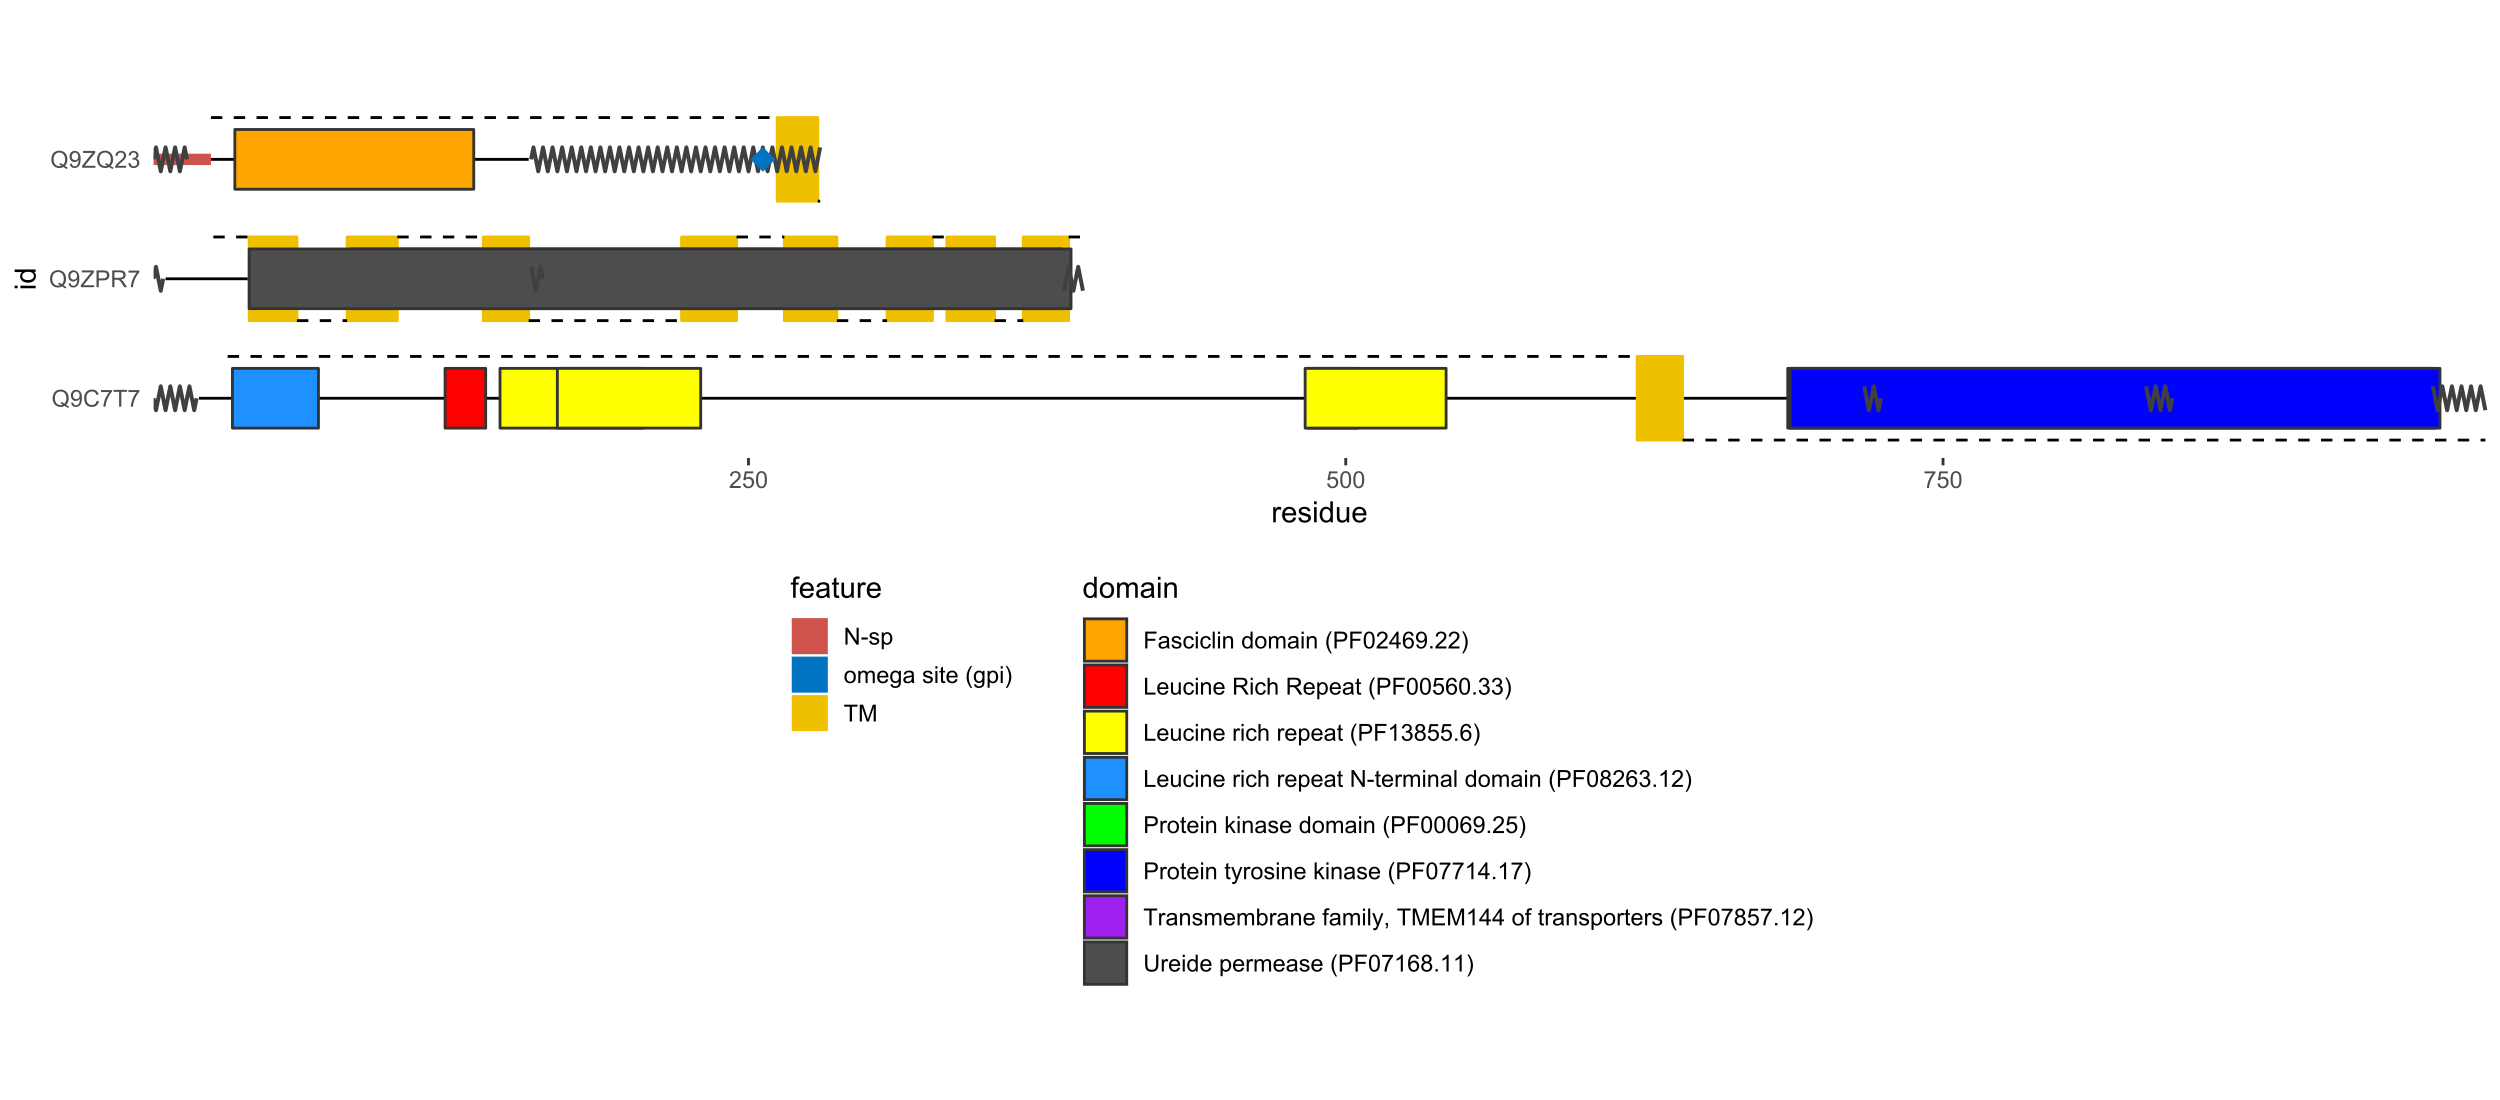 <?xml version="1.0" encoding="UTF-8"?>
<svg xmlns="http://www.w3.org/2000/svg" xmlns:xlink="http://www.w3.org/1999/xlink" width="936pt" height="412pt" viewBox="0 0 936 412" version="1.1">
<defs>
<g>
<symbol overflow="visible" id="glyph0-0">
<path style="stroke:none;" d="M 5.453 -0.676 C 5.836 -0.402 6.191 -0.207 6.523 -0.09 L 6.277 0.488 C 5.82 0.324 5.371 0.07 4.926 -0.285 C 4.453 -0.023 3.938 0.105 3.379 0.109 C 2.805 0.105 2.285 -0.031 1.824 -0.305 C 1.355 -0.578 1 -0.965 0.754 -1.465 C 0.5 -1.961 0.375 -2.52 0.379 -3.148 C 0.375 -3.766 0.5 -4.332 0.754 -4.848 C 1.004 -5.355 1.363 -5.746 1.832 -6.012 C 2.297 -6.277 2.816 -6.41 3.395 -6.41 C 3.973 -6.41 4.496 -6.27 4.965 -5.996 C 5.43 -5.715 5.789 -5.328 6.035 -4.836 C 6.277 -4.336 6.398 -3.777 6.402 -3.152 C 6.398 -2.633 6.32 -2.164 6.164 -1.754 C 6.008 -1.336 5.77 -0.977 5.453 -0.676 Z M 3.617 -1.742 C 4.094 -1.602 4.492 -1.402 4.809 -1.141 C 5.297 -1.582 5.543 -2.254 5.543 -3.152 C 5.543 -3.66 5.453 -4.105 5.281 -4.488 C 5.105 -4.871 4.855 -5.168 4.523 -5.379 C 4.188 -5.59 3.812 -5.695 3.398 -5.695 C 2.773 -5.695 2.258 -5.48 1.852 -5.055 C 1.441 -4.629 1.234 -3.992 1.238 -3.148 C 1.234 -2.328 1.438 -1.699 1.844 -1.262 C 2.246 -0.82 2.766 -0.602 3.398 -0.605 C 3.695 -0.602 3.977 -0.66 4.242 -0.773 C 3.98 -0.941 3.703 -1.059 3.418 -1.133 Z M 3.617 -1.742 "/>
</symbol>
<symbol overflow="visible" id="glyph0-1">
<path style="stroke:none;" d="M 0.48 -1.457 L 1.227 -1.527 C 1.285 -1.172 1.406 -0.918 1.586 -0.762 C 1.762 -0.605 1.988 -0.527 2.27 -0.527 C 2.504 -0.527 2.715 -0.582 2.895 -0.691 C 3.074 -0.801 3.219 -0.945 3.336 -1.129 C 3.445 -1.309 3.543 -1.555 3.621 -1.863 C 3.699 -2.172 3.738 -2.484 3.738 -2.809 C 3.738 -2.84 3.734 -2.895 3.734 -2.965 C 3.578 -2.715 3.367 -2.512 3.102 -2.363 C 2.828 -2.207 2.539 -2.133 2.23 -2.137 C 1.707 -2.133 1.266 -2.32 0.906 -2.703 C 0.543 -3.078 0.363 -3.578 0.367 -4.199 C 0.363 -4.836 0.551 -5.348 0.93 -5.738 C 1.305 -6.125 1.777 -6.32 2.348 -6.324 C 2.754 -6.32 3.129 -6.211 3.469 -5.992 C 3.809 -5.77 4.066 -5.457 4.242 -5.051 C 4.418 -4.641 4.504 -4.047 4.508 -3.277 C 4.504 -2.469 4.418 -1.828 4.246 -1.355 C 4.07 -0.875 3.809 -0.512 3.465 -0.266 C 3.117 -0.016 2.715 0.105 2.25 0.109 C 1.758 0.105 1.355 -0.027 1.043 -0.301 C 0.73 -0.574 0.543 -0.961 0.48 -1.457 Z M 3.648 -4.238 C 3.645 -4.676 3.527 -5.027 3.293 -5.293 C 3.055 -5.551 2.77 -5.684 2.441 -5.684 C 2.094 -5.684 1.793 -5.543 1.543 -5.262 C 1.285 -4.98 1.16 -4.617 1.16 -4.172 C 1.16 -3.77 1.281 -3.441 1.523 -3.195 C 1.766 -2.941 2.062 -2.816 2.418 -2.82 C 2.773 -2.816 3.066 -2.941 3.301 -3.195 C 3.527 -3.441 3.645 -3.789 3.648 -4.238 Z M 3.648 -4.238 "/>
</symbol>
<symbol overflow="visible" id="glyph0-2">
<path style="stroke:none;" d="M 5.172 -2.207 L 6.008 -2 C 5.828 -1.312 5.516 -0.789 5.062 -0.43 C 4.609 -0.07 4.055 0.105 3.398 0.109 C 2.719 0.105 2.164 -0.031 1.742 -0.305 C 1.312 -0.582 0.988 -0.98 0.77 -1.508 C 0.543 -2.027 0.434 -2.59 0.438 -3.195 C 0.434 -3.848 0.559 -4.422 0.812 -4.91 C 1.062 -5.398 1.418 -5.77 1.883 -6.023 C 2.344 -6.277 2.855 -6.402 3.41 -6.406 C 4.039 -6.402 4.566 -6.242 5 -5.926 C 5.426 -5.602 5.727 -5.152 5.898 -4.57 L 5.078 -4.379 C 4.93 -4.832 4.719 -5.168 4.441 -5.379 C 4.164 -5.59 3.812 -5.695 3.395 -5.695 C 2.906 -5.695 2.504 -5.578 2.18 -5.344 C 1.852 -5.109 1.621 -4.797 1.492 -4.41 C 1.359 -4.016 1.293 -3.613 1.297 -3.203 C 1.293 -2.664 1.371 -2.195 1.531 -1.797 C 1.684 -1.395 1.926 -1.098 2.258 -0.902 C 2.586 -0.703 2.945 -0.602 3.332 -0.605 C 3.797 -0.602 4.191 -0.738 4.516 -1.008 C 4.836 -1.277 5.055 -1.676 5.172 -2.207 Z M 5.172 -2.207 "/>
</symbol>
<symbol overflow="visible" id="glyph0-3">
<path style="stroke:none;" d="M 0.418 -5.473 L 0.418 -6.219 L 4.496 -6.219 L 4.496 -5.617 C 4.09 -5.188 3.691 -4.621 3.301 -3.914 C 2.902 -3.203 2.602 -2.473 2.391 -1.73 C 2.234 -1.199 2.133 -0.625 2.094 0 L 1.297 0 C 1.305 -0.492 1.402 -1.09 1.59 -1.793 C 1.773 -2.496 2.043 -3.172 2.391 -3.824 C 2.738 -4.477 3.109 -5.027 3.504 -5.473 Z M 0.418 -5.473 "/>
</symbol>
<symbol overflow="visible" id="glyph0-4">
<path style="stroke:none;" d="M 2.281 0 L 2.281 -5.555 L 0.207 -5.555 L 0.207 -6.301 L 5.199 -6.301 L 5.199 -5.555 L 3.117 -5.555 L 3.117 0 Z M 2.281 0 "/>
</symbol>
<symbol overflow="visible" id="glyph0-5">
<path style="stroke:none;" d="M 0.176 0 L 0.176 -0.773 L 3.402 -4.809 C 3.629 -5.094 3.848 -5.344 4.055 -5.555 L 0.543 -5.555 L 0.543 -6.301 L 5.055 -6.301 L 5.055 -5.555 L 1.516 -1.188 L 1.133 -0.742 L 5.156 -0.742 L 5.156 0 Z M 0.176 0 "/>
</symbol>
<symbol overflow="visible" id="glyph0-6">
<path style="stroke:none;" d="M 0.68 0 L 0.68 -6.301 L 3.055 -6.301 C 3.469 -6.297 3.789 -6.277 4.012 -6.238 C 4.32 -6.184 4.578 -6.086 4.789 -5.941 C 4.996 -5.797 5.168 -5.594 5.297 -5.336 C 5.422 -5.074 5.484 -4.789 5.488 -4.477 C 5.484 -3.941 5.312 -3.488 4.977 -3.117 C 4.633 -2.746 4.02 -2.559 3.129 -2.562 L 1.512 -2.562 L 1.512 0 Z M 1.512 -3.305 L 3.141 -3.305 C 3.68 -3.305 4.062 -3.402 4.289 -3.605 C 4.516 -3.801 4.629 -4.086 4.629 -4.453 C 4.629 -4.715 4.559 -4.938 4.426 -5.129 C 4.289 -5.312 4.117 -5.438 3.902 -5.5 C 3.762 -5.535 3.5 -5.555 3.125 -5.555 L 1.512 -5.555 Z M 1.512 -3.305 "/>
</symbol>
<symbol overflow="visible" id="glyph0-7">
<path style="stroke:none;" d="M 0.691 0 L 0.691 -6.301 L 3.484 -6.301 C 4.043 -6.297 4.469 -6.242 4.766 -6.129 C 5.055 -6.016 5.289 -5.816 5.465 -5.531 C 5.637 -5.242 5.723 -4.926 5.727 -4.582 C 5.723 -4.133 5.578 -3.754 5.293 -3.449 C 5 -3.141 4.555 -2.945 3.953 -2.867 C 4.172 -2.758 4.34 -2.652 4.457 -2.551 C 4.695 -2.324 4.926 -2.047 5.148 -1.715 L 6.242 0 L 5.195 0 L 4.359 -1.312 C 4.117 -1.688 3.914 -1.977 3.758 -2.18 C 3.598 -2.379 3.457 -2.516 3.336 -2.598 C 3.207 -2.676 3.082 -2.734 2.957 -2.766 C 2.859 -2.785 2.703 -2.793 2.492 -2.797 L 1.527 -2.797 L 1.527 0 Z M 1.527 -3.52 L 3.316 -3.52 C 3.699 -3.516 3.996 -3.555 4.211 -3.637 C 4.422 -3.711 4.586 -3.836 4.699 -4.012 C 4.809 -4.184 4.863 -4.375 4.867 -4.582 C 4.863 -4.879 4.754 -5.121 4.543 -5.312 C 4.324 -5.504 3.984 -5.602 3.52 -5.602 L 1.527 -5.602 Z M 1.527 -3.52 "/>
</symbol>
<symbol overflow="visible" id="glyph0-8">
<path style="stroke:none;" d="M 4.43 -0.742 L 4.43 0 L 0.266 0 C 0.258 -0.188 0.289 -0.367 0.355 -0.539 C 0.461 -0.82 0.629 -1.098 0.863 -1.375 C 1.094 -1.648 1.434 -1.965 1.879 -2.328 C 2.562 -2.887 3.023 -3.332 3.266 -3.664 C 3.5 -3.988 3.621 -4.301 3.625 -4.594 C 3.621 -4.898 3.512 -5.156 3.297 -5.367 C 3.074 -5.578 2.789 -5.684 2.441 -5.684 C 2.066 -5.684 1.77 -5.57 1.547 -5.348 C 1.32 -5.125 1.207 -4.816 1.207 -4.422 L 0.414 -4.504 C 0.465 -5.094 0.668 -5.543 1.027 -5.855 C 1.379 -6.164 1.855 -6.32 2.457 -6.324 C 3.059 -6.32 3.539 -6.152 3.891 -5.82 C 4.242 -5.484 4.418 -5.07 4.422 -4.578 C 4.418 -4.32 4.367 -4.074 4.266 -3.832 C 4.164 -3.59 3.992 -3.332 3.754 -3.062 C 3.512 -2.793 3.113 -2.426 2.562 -1.957 C 2.094 -1.566 1.797 -1.301 1.664 -1.16 C 1.531 -1.02 1.422 -0.879 1.34 -0.742 Z M 4.43 -0.742 "/>
</symbol>
<symbol overflow="visible" id="glyph0-9">
<path style="stroke:none;" d="M 0.371 -1.664 L 1.145 -1.766 C 1.23 -1.324 1.383 -1.008 1.598 -0.816 C 1.809 -0.621 2.066 -0.527 2.375 -0.527 C 2.734 -0.527 3.043 -0.652 3.297 -0.906 C 3.547 -1.156 3.672 -1.469 3.676 -1.844 C 3.672 -2.195 3.555 -2.488 3.324 -2.719 C 3.09 -2.949 2.797 -3.062 2.441 -3.066 C 2.293 -3.062 2.109 -3.035 1.895 -2.98 L 1.98 -3.66 C 2.031 -3.652 2.07 -3.648 2.105 -3.652 C 2.434 -3.648 2.73 -3.734 2.996 -3.91 C 3.254 -4.078 3.387 -4.344 3.391 -4.703 C 3.387 -4.984 3.289 -5.219 3.102 -5.406 C 2.906 -5.59 2.66 -5.684 2.359 -5.688 C 2.055 -5.684 1.805 -5.59 1.605 -5.402 C 1.402 -5.215 1.273 -4.93 1.219 -4.555 L 0.445 -4.691 C 0.539 -5.207 0.754 -5.609 1.09 -5.895 C 1.426 -6.18 1.844 -6.32 2.344 -6.324 C 2.688 -6.32 3.004 -6.246 3.293 -6.102 C 3.582 -5.953 3.801 -5.754 3.953 -5.5 C 4.105 -5.242 4.184 -4.973 4.184 -4.688 C 4.184 -4.414 4.109 -4.164 3.965 -3.945 C 3.816 -3.719 3.602 -3.543 3.316 -3.41 C 3.688 -3.324 3.977 -3.145 4.184 -2.875 C 4.391 -2.602 4.492 -2.262 4.496 -1.859 C 4.492 -1.305 4.293 -0.84 3.895 -0.461 C 3.492 -0.078 2.984 0.109 2.371 0.113 C 1.816 0.109 1.355 -0.051 0.992 -0.379 C 0.625 -0.707 0.418 -1.137 0.371 -1.664 Z M 0.371 -1.664 "/>
</symbol>
<symbol overflow="visible" id="glyph0-10">
<path style="stroke:none;" d="M 0.367 -1.648 L 1.176 -1.719 C 1.234 -1.32 1.375 -1.023 1.594 -0.824 C 1.812 -0.625 2.078 -0.527 2.391 -0.527 C 2.762 -0.527 3.074 -0.668 3.336 -0.949 C 3.59 -1.23 3.719 -1.602 3.723 -2.066 C 3.719 -2.504 3.594 -2.852 3.348 -3.109 C 3.098 -3.363 2.773 -3.492 2.375 -3.492 C 2.125 -3.492 1.902 -3.434 1.703 -3.32 C 1.5 -3.207 1.344 -3.062 1.23 -2.883 L 0.504 -2.977 L 1.113 -6.215 L 4.246 -6.215 L 4.246 -5.473 L 1.73 -5.473 L 1.391 -3.781 C 1.766 -4.039 2.164 -4.172 2.582 -4.176 C 3.129 -4.172 3.594 -3.98 3.973 -3.605 C 4.352 -3.223 4.539 -2.734 4.543 -2.137 C 4.539 -1.562 4.375 -1.07 4.043 -0.656 C 3.637 -0.148 3.086 0.105 2.391 0.109 C 1.816 0.105 1.348 -0.051 0.984 -0.371 C 0.621 -0.691 0.414 -1.117 0.367 -1.648 Z M 0.367 -1.648 "/>
</symbol>
<symbol overflow="visible" id="glyph0-11">
<path style="stroke:none;" d="M 0.367 -3.105 C 0.363 -3.848 0.438 -4.445 0.594 -4.902 C 0.742 -5.355 0.973 -5.707 1.277 -5.953 C 1.578 -6.199 1.957 -6.32 2.418 -6.324 C 2.754 -6.32 3.051 -6.254 3.309 -6.121 C 3.562 -5.984 3.773 -5.789 3.938 -5.531 C 4.102 -5.273 4.23 -4.961 4.328 -4.594 C 4.422 -4.227 4.469 -3.73 4.473 -3.105 C 4.469 -2.367 4.395 -1.77 4.242 -1.316 C 4.09 -0.859 3.863 -0.508 3.562 -0.262 C 3.258 -0.016 2.875 0.105 2.418 0.109 C 1.809 0.105 1.332 -0.109 0.988 -0.547 C 0.57 -1.066 0.363 -1.922 0.367 -3.105 Z M 1.16 -3.105 C 1.16 -2.07 1.281 -1.379 1.523 -1.039 C 1.766 -0.695 2.062 -0.527 2.418 -0.527 C 2.773 -0.527 3.074 -0.699 3.316 -1.043 C 3.559 -1.387 3.68 -2.074 3.68 -3.105 C 3.68 -4.145 3.559 -4.832 3.316 -5.172 C 3.074 -5.512 2.77 -5.684 2.41 -5.684 C 2.051 -5.684 1.77 -5.531 1.559 -5.234 C 1.293 -4.844 1.16 -4.137 1.16 -3.105 Z M 1.16 -3.105 "/>
</symbol>
<symbol overflow="visible" id="glyph0-12">
<path style="stroke:none;" d="M 0.672 0 L 0.672 -6.301 L 1.527 -6.301 L 4.836 -1.352 L 4.836 -6.301 L 5.633 -6.301 L 5.633 0 L 4.777 0 L 1.469 -4.949 L 1.469 0 Z M 0.672 0 "/>
</symbol>
<symbol overflow="visible" id="glyph0-13">
<path style="stroke:none;" d="M 0.281 -1.891 L 0.281 -2.668 L 2.656 -2.668 L 2.656 -1.891 Z M 0.281 -1.891 "/>
</symbol>
<symbol overflow="visible" id="glyph0-14">
<path style="stroke:none;" d="M 0.27 -1.363 L 1.035 -1.484 C 1.078 -1.172 1.199 -0.938 1.395 -0.777 C 1.59 -0.609 1.863 -0.527 2.219 -0.531 C 2.57 -0.527 2.832 -0.602 3.008 -0.75 C 3.176 -0.895 3.262 -1.062 3.266 -1.258 C 3.262 -1.43 3.188 -1.566 3.039 -1.672 C 2.93 -1.734 2.664 -1.824 2.246 -1.934 C 1.676 -2.074 1.285 -2.195 1.066 -2.305 C 0.848 -2.406 0.68 -2.551 0.566 -2.738 C 0.453 -2.918 0.398 -3.125 0.398 -3.352 C 0.398 -3.555 0.445 -3.742 0.539 -3.914 C 0.633 -4.086 0.758 -4.23 0.918 -4.348 C 1.039 -4.434 1.203 -4.508 1.41 -4.574 C 1.617 -4.633 1.84 -4.664 2.078 -4.668 C 2.434 -4.664 2.75 -4.613 3.023 -4.512 C 3.293 -4.406 3.492 -4.266 3.621 -4.09 C 3.75 -3.914 3.84 -3.68 3.891 -3.387 L 3.133 -3.281 C 3.098 -3.516 2.996 -3.699 2.832 -3.832 C 2.664 -3.965 2.434 -4.031 2.137 -4.031 C 1.777 -4.031 1.523 -3.973 1.375 -3.855 C 1.223 -3.738 1.148 -3.598 1.148 -3.441 C 1.148 -3.34 1.18 -3.25 1.242 -3.172 C 1.305 -3.086 1.402 -3.02 1.539 -2.965 C 1.613 -2.934 1.84 -2.867 2.223 -2.766 C 2.766 -2.617 3.148 -2.496 3.367 -2.406 C 3.582 -2.312 3.75 -2.176 3.875 -2 C 3.996 -1.82 4.059 -1.602 4.062 -1.34 C 4.059 -1.078 3.984 -0.836 3.836 -0.609 C 3.684 -0.383 3.465 -0.207 3.184 -0.082 C 2.895 0.039 2.574 0.098 2.223 0.102 C 1.625 0.098 1.172 -0.02 0.863 -0.266 C 0.551 -0.508 0.355 -0.875 0.27 -1.363 Z M 0.27 -1.363 "/>
</symbol>
<symbol overflow="visible" id="glyph0-15">
<path style="stroke:none;" d="M 0.578 1.75 L 0.578 -4.562 L 1.285 -4.562 L 1.285 -3.969 C 1.449 -4.199 1.637 -4.375 1.848 -4.492 C 2.051 -4.605 2.305 -4.664 2.609 -4.668 C 2.992 -4.664 3.336 -4.562 3.637 -4.367 C 3.934 -4.164 4.16 -3.883 4.312 -3.516 C 4.465 -3.148 4.539 -2.746 4.543 -2.316 C 4.539 -1.848 4.457 -1.43 4.289 -1.055 C 4.121 -0.68 3.875 -0.391 3.559 -0.195 C 3.238 0.004 2.902 0.098 2.551 0.102 C 2.289 0.098 2.059 0.047 1.855 -0.059 C 1.648 -0.168 1.48 -0.305 1.352 -0.473 L 1.352 1.75 Z M 1.281 -2.258 C 1.277 -1.664 1.395 -1.23 1.637 -0.953 C 1.871 -0.668 2.16 -0.527 2.5 -0.531 C 2.84 -0.527 3.133 -0.672 3.383 -0.969 C 3.625 -1.258 3.75 -1.711 3.75 -2.32 C 3.75 -2.898 3.629 -3.332 3.391 -3.625 C 3.152 -3.914 2.867 -4.059 2.535 -4.062 C 2.203 -4.059 1.91 -3.906 1.66 -3.598 C 1.402 -3.289 1.277 -2.84 1.281 -2.258 Z M 1.281 -2.258 "/>
</symbol>
<symbol overflow="visible" id="glyph0-16">
<path style="stroke:none;" d="M 0.293 -2.281 C 0.293 -3.125 0.527 -3.754 0.996 -4.16 C 1.387 -4.496 1.863 -4.664 2.434 -4.668 C 3.059 -4.664 3.57 -4.457 3.969 -4.051 C 4.363 -3.637 4.562 -3.07 4.566 -2.348 C 4.562 -1.758 4.477 -1.297 4.301 -0.961 C 4.125 -0.625 3.867 -0.363 3.535 -0.176 C 3.195 0.008 2.828 0.098 2.434 0.102 C 1.789 0.098 1.273 -0.102 0.883 -0.512 C 0.488 -0.918 0.293 -1.508 0.293 -2.281 Z M 1.086 -2.281 C 1.082 -1.695 1.211 -1.258 1.469 -0.969 C 1.723 -0.672 2.043 -0.527 2.434 -0.531 C 2.812 -0.527 3.133 -0.672 3.391 -0.969 C 3.645 -1.258 3.773 -1.707 3.773 -2.309 C 3.773 -2.871 3.645 -3.297 3.387 -3.59 C 3.129 -3.879 2.809 -4.023 2.434 -4.027 C 2.043 -4.023 1.723 -3.879 1.469 -3.594 C 1.211 -3.301 1.082 -2.863 1.086 -2.281 Z M 1.086 -2.281 "/>
</symbol>
<symbol overflow="visible" id="glyph0-17">
<path style="stroke:none;" d="M 0.578 0 L 0.578 -4.562 L 1.273 -4.562 L 1.273 -3.922 C 1.414 -4.141 1.605 -4.32 1.844 -4.461 C 2.078 -4.594 2.348 -4.664 2.656 -4.668 C 2.992 -4.664 3.27 -4.594 3.488 -4.457 C 3.699 -4.312 3.852 -4.117 3.945 -3.867 C 4.301 -4.398 4.773 -4.664 5.355 -4.668 C 5.805 -4.664 6.148 -4.539 6.395 -4.289 C 6.637 -4.039 6.762 -3.652 6.762 -3.133 L 6.762 0 L 5.996 0 L 5.996 -2.875 C 5.992 -3.184 5.969 -3.406 5.918 -3.543 C 5.867 -3.676 5.773 -3.785 5.645 -3.871 C 5.512 -3.953 5.359 -3.996 5.184 -3.996 C 4.859 -3.996 4.594 -3.887 4.383 -3.676 C 4.172 -3.457 4.066 -3.117 4.066 -2.652 L 4.066 0 L 3.293 0 L 3.293 -2.965 C 3.293 -3.309 3.227 -3.566 3.102 -3.738 C 2.973 -3.91 2.77 -3.996 2.484 -3.996 C 2.266 -3.996 2.062 -3.938 1.879 -3.824 C 1.691 -3.707 1.559 -3.539 1.477 -3.32 C 1.391 -3.098 1.348 -2.781 1.352 -2.367 L 1.352 0 Z M 0.578 0 "/>
</symbol>
<symbol overflow="visible" id="glyph0-18">
<path style="stroke:none;" d="M 3.703 -1.469 L 4.504 -1.371 C 4.375 -0.902 4.141 -0.539 3.801 -0.285 C 3.461 -0.027 3.027 0.098 2.496 0.102 C 1.828 0.098 1.297 -0.102 0.906 -0.512 C 0.512 -0.918 0.316 -1.496 0.32 -2.242 C 0.316 -3.008 0.516 -3.605 0.914 -4.031 C 1.309 -4.453 1.82 -4.664 2.453 -4.668 C 3.059 -4.664 3.555 -4.457 3.945 -4.043 C 4.328 -3.629 4.523 -3.043 4.527 -2.289 C 4.523 -2.242 4.523 -2.176 4.523 -2.086 L 1.121 -2.086 C 1.145 -1.582 1.289 -1.195 1.547 -0.93 C 1.801 -0.66 2.117 -0.527 2.5 -0.531 C 2.781 -0.527 3.023 -0.602 3.227 -0.754 C 3.426 -0.902 3.586 -1.141 3.703 -1.469 Z M 1.164 -2.719 L 3.711 -2.719 C 3.672 -3.102 3.578 -3.387 3.422 -3.582 C 3.172 -3.879 2.852 -4.031 2.461 -4.031 C 2.105 -4.031 1.805 -3.91 1.566 -3.672 C 1.32 -3.434 1.188 -3.117 1.164 -2.719 Z M 1.164 -2.719 "/>
</symbol>
<symbol overflow="visible" id="glyph0-19">
<path style="stroke:none;" d="M 0.438 0.379 L 1.191 0.488 C 1.219 0.719 1.309 0.891 1.453 0.996 C 1.645 1.137 1.906 1.207 2.238 1.211 C 2.598 1.207 2.871 1.137 3.066 0.996 C 3.258 0.852 3.391 0.648 3.465 0.395 C 3.5 0.234 3.52 -0.094 3.52 -0.598 C 3.18 -0.199 2.758 0 2.258 0 C 1.625 0 1.141 -0.227 0.801 -0.68 C 0.453 -1.133 0.281 -1.676 0.285 -2.309 C 0.281 -2.742 0.359 -3.141 0.52 -3.512 C 0.676 -3.879 0.906 -4.164 1.207 -4.367 C 1.504 -4.562 1.855 -4.664 2.262 -4.668 C 2.797 -4.664 3.238 -4.445 3.594 -4.012 L 3.594 -4.562 L 4.305 -4.562 L 4.305 -0.617 C 4.301 0.094 4.227 0.594 4.086 0.891 C 3.938 1.188 3.711 1.422 3.398 1.594 C 3.086 1.766 2.699 1.852 2.242 1.852 C 1.695 1.852 1.254 1.727 0.922 1.484 C 0.586 1.234 0.426 0.867 0.438 0.379 Z M 1.078 -2.363 C 1.078 -1.762 1.195 -1.324 1.434 -1.051 C 1.672 -0.773 1.969 -0.637 2.328 -0.641 C 2.68 -0.637 2.98 -0.773 3.223 -1.051 C 3.461 -1.32 3.578 -1.75 3.582 -2.336 C 3.578 -2.895 3.457 -3.316 3.211 -3.602 C 2.961 -3.883 2.66 -4.023 2.316 -4.027 C 1.969 -4.023 1.676 -3.883 1.438 -3.605 C 1.195 -3.324 1.078 -2.91 1.078 -2.363 Z M 1.078 -2.363 "/>
</symbol>
<symbol overflow="visible" id="glyph0-20">
<path style="stroke:none;" d="M 3.559 -0.562 C 3.27 -0.32 2.996 -0.148 2.73 -0.047 C 2.465 0.051 2.18 0.098 1.879 0.102 C 1.375 0.098 0.988 -0.02 0.719 -0.266 C 0.449 -0.508 0.316 -0.82 0.316 -1.203 C 0.316 -1.422 0.367 -1.629 0.469 -1.816 C 0.57 -2 0.703 -2.148 0.871 -2.262 C 1.031 -2.371 1.215 -2.453 1.426 -2.516 C 1.574 -2.551 1.805 -2.59 2.113 -2.629 C 2.734 -2.703 3.195 -2.793 3.492 -2.895 C 3.492 -3 3.492 -3.066 3.496 -3.098 C 3.492 -3.41 3.418 -3.633 3.277 -3.766 C 3.074 -3.938 2.781 -4.023 2.398 -4.027 C 2.031 -4.023 1.762 -3.961 1.59 -3.836 C 1.414 -3.707 1.289 -3.48 1.207 -3.16 L 0.453 -3.262 C 0.516 -3.582 0.629 -3.844 0.789 -4.043 C 0.945 -4.242 1.172 -4.395 1.473 -4.504 C 1.77 -4.609 2.117 -4.664 2.508 -4.668 C 2.898 -4.664 3.215 -4.617 3.457 -4.527 C 3.699 -4.434 3.879 -4.32 3.996 -4.184 C 4.109 -4.043 4.188 -3.867 4.238 -3.656 C 4.258 -3.523 4.27 -3.285 4.273 -2.945 L 4.273 -1.914 C 4.27 -1.191 4.289 -0.734 4.324 -0.547 C 4.355 -0.352 4.418 -0.172 4.52 0 L 3.711 0 C 3.629 -0.16 3.578 -0.348 3.559 -0.562 Z M 3.492 -2.289 C 3.211 -2.172 2.789 -2.074 2.23 -2 C 1.91 -1.949 1.684 -1.898 1.555 -1.844 C 1.422 -1.785 1.32 -1.699 1.25 -1.59 C 1.176 -1.477 1.141 -1.355 1.145 -1.227 C 1.141 -1.016 1.219 -0.844 1.379 -0.707 C 1.531 -0.57 1.762 -0.504 2.062 -0.504 C 2.359 -0.504 2.621 -0.566 2.855 -0.699 C 3.086 -0.824 3.258 -1.004 3.367 -1.234 C 3.449 -1.406 3.492 -1.664 3.492 -2.008 Z M 3.492 -2.289 "/>
</symbol>
<symbol overflow="visible" id="glyph0-21">
<path style="stroke:none;" d=""/>
</symbol>
<symbol overflow="visible" id="glyph0-22">
<path style="stroke:none;" d="M 0.586 -5.41 L 0.586 -6.301 L 1.359 -6.301 L 1.359 -5.41 Z M 0.586 0 L 0.586 -4.562 L 1.359 -4.562 L 1.359 0 Z M 0.586 0 "/>
</symbol>
<symbol overflow="visible" id="glyph0-23">
<path style="stroke:none;" d="M 2.27 -0.691 L 2.379 -0.008 C 2.16 0.039 1.965 0.059 1.797 0.059 C 1.512 0.059 1.293 0.016 1.141 -0.074 C 0.984 -0.16 0.875 -0.277 0.816 -0.422 C 0.75 -0.566 0.719 -0.871 0.723 -1.336 L 0.723 -3.961 L 0.156 -3.961 L 0.156 -4.562 L 0.723 -4.562 L 0.723 -5.695 L 1.492 -6.156 L 1.492 -4.562 L 2.27 -4.562 L 2.27 -3.961 L 1.492 -3.961 L 1.492 -1.293 C 1.488 -1.07 1.5 -0.93 1.531 -0.867 C 1.555 -0.805 1.602 -0.754 1.664 -0.715 C 1.727 -0.676 1.812 -0.656 1.93 -0.66 C 2.012 -0.656 2.125 -0.668 2.27 -0.691 Z M 2.27 -0.691 "/>
</symbol>
<symbol overflow="visible" id="glyph0-24">
<path style="stroke:none;" d="M 2.059 1.852 C 1.629 1.312 1.27 0.684 0.973 -0.039 C 0.676 -0.758 0.527 -1.504 0.531 -2.281 C 0.527 -2.961 0.637 -3.617 0.863 -4.242 C 1.117 -4.965 1.516 -5.684 2.059 -6.406 L 2.613 -6.406 C 2.266 -5.805 2.035 -5.379 1.926 -5.129 C 1.75 -4.73 1.613 -4.32 1.512 -3.895 C 1.387 -3.355 1.324 -2.816 1.328 -2.277 C 1.324 -0.898 1.754 0.477 2.613 1.852 Z M 2.059 1.852 "/>
</symbol>
<symbol overflow="visible" id="glyph0-25">
<path style="stroke:none;" d="M 1.086 1.852 L 0.531 1.852 C 1.387 0.477 1.816 -0.898 1.816 -2.277 C 1.816 -2.812 1.754 -3.348 1.633 -3.879 C 1.535 -4.309 1.398 -4.719 1.227 -5.117 C 1.109 -5.371 0.879 -5.801 0.531 -6.406 L 1.086 -6.406 C 1.621 -5.684 2.02 -4.965 2.281 -4.242 C 2.5 -3.617 2.613 -2.961 2.613 -2.281 C 2.613 -1.504 2.465 -0.758 2.168 -0.039 C 1.871 0.684 1.508 1.312 1.086 1.852 Z M 1.086 1.852 "/>
</symbol>
<symbol overflow="visible" id="glyph0-26">
<path style="stroke:none;" d="M 0.652 0 L 0.652 -6.301 L 1.906 -6.301 L 3.398 -1.84 C 3.535 -1.422 3.633 -1.109 3.699 -0.906 C 3.77 -1.133 3.883 -1.469 4.035 -1.918 L 5.543 -6.301 L 6.664 -6.301 L 6.664 0 L 5.859 0 L 5.859 -5.273 L 4.031 0 L 3.277 0 L 1.457 -5.363 L 1.457 0 Z M 0.652 0 "/>
</symbol>
<symbol overflow="visible" id="glyph0-27">
<path style="stroke:none;" d="M 0.723 0 L 0.723 -6.301 L 4.973 -6.301 L 4.973 -5.555 L 1.555 -5.555 L 1.555 -3.605 L 4.512 -3.605 L 4.512 -2.863 L 1.555 -2.863 L 1.555 0 Z M 0.723 0 "/>
</symbol>
<symbol overflow="visible" id="glyph0-28">
<path style="stroke:none;" d="M 3.559 -1.672 L 4.32 -1.574 C 4.234 -1.047 4.023 -0.637 3.68 -0.34 C 3.336 -0.047 2.914 0.098 2.418 0.102 C 1.793 0.098 1.293 -0.102 0.914 -0.508 C 0.531 -0.914 0.34 -1.5 0.344 -2.266 C 0.34 -2.754 0.422 -3.184 0.586 -3.559 C 0.75 -3.926 0.996 -4.203 1.332 -4.391 C 1.664 -4.57 2.027 -4.664 2.422 -4.668 C 2.914 -4.664 3.32 -4.539 3.641 -4.289 C 3.953 -4.039 4.156 -3.684 4.246 -3.223 L 3.492 -3.105 C 3.422 -3.41 3.293 -3.641 3.113 -3.797 C 2.926 -3.953 2.707 -4.031 2.453 -4.031 C 2.062 -4.031 1.746 -3.891 1.504 -3.609 C 1.258 -3.328 1.137 -2.887 1.141 -2.285 C 1.137 -1.672 1.254 -1.227 1.492 -0.949 C 1.723 -0.668 2.027 -0.527 2.41 -0.531 C 2.711 -0.527 2.965 -0.621 3.172 -0.809 C 3.371 -0.996 3.5 -1.281 3.559 -1.672 Z M 3.559 -1.672 "/>
</symbol>
<symbol overflow="visible" id="glyph0-29">
<path style="stroke:none;" d="M 0.562 0 L 0.562 -6.301 L 1.336 -6.301 L 1.336 0 Z M 0.562 0 "/>
</symbol>
<symbol overflow="visible" id="glyph0-30">
<path style="stroke:none;" d="M 0.578 0 L 0.578 -4.562 L 1.277 -4.562 L 1.277 -3.914 C 1.609 -4.414 2.09 -4.664 2.727 -4.668 C 3 -4.664 3.254 -4.613 3.484 -4.52 C 3.715 -4.418 3.887 -4.289 4.004 -4.129 C 4.113 -3.969 4.195 -3.777 4.246 -3.559 C 4.273 -3.41 4.289 -3.16 4.289 -2.805 L 4.289 0 L 3.516 0 L 3.516 -2.777 C 3.516 -3.09 3.484 -3.324 3.426 -3.484 C 3.363 -3.637 3.258 -3.762 3.105 -3.855 C 2.949 -3.949 2.77 -3.996 2.566 -3.996 C 2.234 -3.996 1.949 -3.891 1.711 -3.68 C 1.469 -3.469 1.348 -3.07 1.352 -2.492 L 1.352 0 Z M 0.578 0 "/>
</symbol>
<symbol overflow="visible" id="glyph0-31">
<path style="stroke:none;" d="M 3.539 0 L 3.539 -0.574 C 3.25 -0.125 2.824 0.098 2.266 0.102 C 1.898 0.098 1.562 0 1.262 -0.199 C 0.953 -0.398 0.719 -0.676 0.551 -1.039 C 0.383 -1.395 0.297 -1.809 0.301 -2.277 C 0.297 -2.73 0.375 -3.145 0.527 -3.516 C 0.68 -3.887 0.906 -4.172 1.211 -4.371 C 1.512 -4.566 1.852 -4.664 2.23 -4.668 C 2.5 -4.664 2.746 -4.605 2.965 -4.492 C 3.18 -4.375 3.352 -4.223 3.488 -4.039 L 3.488 -6.301 L 4.258 -6.301 L 4.258 0 Z M 1.094 -2.277 C 1.09 -1.691 1.215 -1.254 1.465 -0.965 C 1.711 -0.672 2 -0.527 2.336 -0.531 C 2.672 -0.527 2.961 -0.664 3.199 -0.945 C 3.434 -1.219 3.551 -1.641 3.555 -2.211 C 3.551 -2.832 3.43 -3.293 3.191 -3.586 C 2.949 -3.879 2.652 -4.023 2.305 -4.027 C 1.957 -4.023 1.672 -3.883 1.441 -3.605 C 1.207 -3.32 1.09 -2.879 1.094 -2.277 Z M 1.094 -2.277 "/>
</symbol>
<symbol overflow="visible" id="glyph0-32">
<path style="stroke:none;" d="M 2.844 0 L 2.844 -1.508 L 0.113 -1.508 L 0.113 -2.219 L 2.988 -6.301 L 3.617 -6.301 L 3.617 -2.219 L 4.469 -2.219 L 4.469 -1.508 L 3.617 -1.508 L 3.617 0 Z M 2.844 -2.219 L 2.844 -5.059 L 0.871 -2.219 Z M 2.844 -2.219 "/>
</symbol>
<symbol overflow="visible" id="glyph0-33">
<path style="stroke:none;" d="M 4.379 -4.758 L 3.609 -4.695 C 3.539 -4.996 3.441 -5.219 3.316 -5.359 C 3.105 -5.574 2.848 -5.684 2.543 -5.688 C 2.297 -5.684 2.078 -5.617 1.895 -5.484 C 1.648 -5.305 1.457 -5.043 1.32 -4.703 C 1.176 -4.363 1.105 -3.879 1.102 -3.25 C 1.285 -3.531 1.512 -3.742 1.781 -3.879 C 2.051 -4.016 2.332 -4.082 2.629 -4.086 C 3.141 -4.082 3.578 -3.895 3.945 -3.516 C 4.305 -3.137 4.488 -2.645 4.492 -2.047 C 4.488 -1.648 4.402 -1.281 4.234 -0.941 C 4.062 -0.602 3.828 -0.34 3.531 -0.16 C 3.23 0.02 2.895 0.105 2.52 0.109 C 1.871 0.105 1.344 -0.129 0.941 -0.602 C 0.531 -1.074 0.328 -1.855 0.332 -2.949 C 0.328 -4.16 0.551 -5.047 1.004 -5.602 C 1.395 -6.082 1.926 -6.32 2.59 -6.324 C 3.086 -6.32 3.492 -6.184 3.809 -5.906 C 4.125 -5.629 4.312 -5.246 4.379 -4.758 Z M 1.219 -2.039 C 1.219 -1.773 1.273 -1.516 1.387 -1.273 C 1.5 -1.027 1.66 -0.844 1.863 -0.719 C 2.066 -0.59 2.277 -0.527 2.504 -0.527 C 2.828 -0.527 3.109 -0.656 3.348 -0.922 C 3.578 -1.184 3.695 -1.543 3.699 -2 C 3.695 -2.43 3.582 -2.773 3.352 -3.027 C 3.117 -3.273 2.824 -3.398 2.477 -3.402 C 2.121 -3.398 1.824 -3.273 1.582 -3.027 C 1.34 -2.773 1.219 -2.445 1.219 -2.039 Z M 1.219 -2.039 "/>
</symbol>
<symbol overflow="visible" id="glyph0-34">
<path style="stroke:none;" d="M 0.801 0 L 0.801 -0.883 L 1.68 -0.883 L 1.68 0 Z M 0.801 0 "/>
</symbol>
<symbol overflow="visible" id="glyph0-35">
<path style="stroke:none;" d="M 0.645 0 L 0.645 -6.301 L 1.477 -6.301 L 1.477 -0.742 L 4.582 -0.742 L 4.582 0 Z M 0.645 0 "/>
</symbol>
<symbol overflow="visible" id="glyph0-36">
<path style="stroke:none;" d="M 3.57 0 L 3.57 -0.672 C 3.211 -0.156 2.73 0.098 2.121 0.102 C 1.852 0.098 1.598 0.051 1.367 -0.051 C 1.133 -0.152 0.961 -0.281 0.848 -0.441 C 0.734 -0.594 0.656 -0.785 0.609 -1.016 C 0.578 -1.164 0.562 -1.406 0.562 -1.734 L 0.562 -4.562 L 1.336 -4.562 L 1.336 -2.031 C 1.336 -1.625 1.352 -1.352 1.383 -1.215 C 1.43 -1.008 1.531 -0.848 1.691 -0.734 C 1.848 -0.617 2.043 -0.562 2.277 -0.562 C 2.508 -0.562 2.727 -0.621 2.93 -0.738 C 3.133 -0.855 3.273 -1.016 3.359 -1.227 C 3.441 -1.43 3.484 -1.727 3.488 -2.117 L 3.488 -4.562 L 4.262 -4.562 L 4.262 0 Z M 3.57 0 "/>
</symbol>
<symbol overflow="visible" id="glyph0-37">
<path style="stroke:none;" d="M 0.578 0 L 0.578 -6.301 L 1.352 -6.301 L 1.352 -4.039 C 1.711 -4.453 2.168 -4.664 2.719 -4.668 C 3.055 -4.664 3.348 -4.598 3.602 -4.465 C 3.848 -4.332 4.027 -4.148 4.137 -3.914 C 4.242 -3.68 4.293 -3.336 4.297 -2.891 L 4.297 0 L 3.523 0 L 3.523 -2.891 C 3.52 -3.273 3.438 -3.555 3.27 -3.734 C 3.102 -3.906 2.863 -3.996 2.562 -4 C 2.328 -3.996 2.113 -3.938 1.914 -3.82 C 1.711 -3.703 1.566 -3.543 1.48 -3.34 C 1.391 -3.137 1.348 -2.855 1.352 -2.496 L 1.352 0 Z M 0.578 0 "/>
</symbol>
<symbol overflow="visible" id="glyph0-38">
<path style="stroke:none;" d="M 0.57 0 L 0.57 -4.562 L 1.266 -4.562 L 1.266 -3.871 C 1.445 -4.191 1.609 -4.406 1.758 -4.512 C 1.906 -4.613 2.07 -4.664 2.258 -4.668 C 2.516 -4.664 2.781 -4.582 3.051 -4.418 L 2.785 -3.699 C 2.59 -3.809 2.402 -3.867 2.219 -3.867 C 2.047 -3.867 1.895 -3.816 1.762 -3.715 C 1.625 -3.613 1.527 -3.473 1.473 -3.293 C 1.383 -3.016 1.34 -2.715 1.344 -2.391 L 1.344 0 Z M 0.57 0 "/>
</symbol>
<symbol overflow="visible" id="glyph0-39">
<path style="stroke:none;" d="M 3.277 0 L 2.504 0 L 2.504 -4.93 C 2.316 -4.75 2.074 -4.574 1.773 -4.395 C 1.469 -4.215 1.195 -4.082 0.957 -3.996 L 0.957 -4.742 C 1.387 -4.941 1.766 -5.188 2.09 -5.48 C 2.414 -5.77 2.645 -6.051 2.781 -6.324 L 3.277 -6.324 Z M 3.277 0 "/>
</symbol>
<symbol overflow="visible" id="glyph0-40">
<path style="stroke:none;" d="M 1.555 -3.418 C 1.23 -3.531 0.992 -3.699 0.84 -3.918 C 0.684 -4.133 0.609 -4.395 0.609 -4.699 C 0.609 -5.156 0.773 -5.539 1.102 -5.855 C 1.43 -6.164 1.867 -6.32 2.418 -6.324 C 2.969 -6.32 3.41 -6.16 3.746 -5.844 C 4.078 -5.523 4.246 -5.137 4.25 -4.68 C 4.246 -4.387 4.172 -4.133 4.02 -3.918 C 3.863 -3.699 3.629 -3.531 3.32 -3.418 C 3.707 -3.285 4 -3.082 4.203 -2.805 C 4.402 -2.52 4.504 -2.184 4.508 -1.801 C 4.504 -1.258 4.312 -0.805 3.934 -0.441 C 3.551 -0.074 3.051 0.105 2.434 0.109 C 1.809 0.105 1.309 -0.074 0.926 -0.441 C 0.543 -0.809 0.352 -1.27 0.355 -1.82 C 0.352 -2.23 0.457 -2.574 0.668 -2.852 C 0.875 -3.125 1.168 -3.312 1.555 -3.418 Z M 1.402 -4.727 C 1.398 -4.426 1.496 -4.184 1.688 -3.996 C 1.879 -3.805 2.129 -3.707 2.438 -3.711 C 2.734 -3.707 2.977 -3.801 3.168 -3.992 C 3.355 -4.176 3.449 -4.406 3.453 -4.684 C 3.449 -4.965 3.352 -5.203 3.16 -5.398 C 2.961 -5.586 2.719 -5.684 2.43 -5.688 C 2.129 -5.684 1.883 -5.59 1.691 -5.402 C 1.496 -5.215 1.398 -4.988 1.402 -4.727 Z M 1.152 -1.816 C 1.148 -1.598 1.199 -1.383 1.309 -1.176 C 1.41 -0.969 1.566 -0.809 1.773 -0.695 C 1.98 -0.582 2.203 -0.527 2.441 -0.527 C 2.809 -0.527 3.113 -0.645 3.355 -0.883 C 3.594 -1.121 3.715 -1.426 3.719 -1.793 C 3.715 -2.164 3.59 -2.469 3.344 -2.715 C 3.094 -2.957 2.785 -3.082 2.414 -3.082 C 2.051 -3.082 1.75 -2.961 1.512 -2.719 C 1.27 -2.477 1.148 -2.176 1.152 -1.816 Z M 1.152 -1.816 "/>
</symbol>
<symbol overflow="visible" id="glyph0-41">
<path style="stroke:none;" d="M 0.586 0 L 0.586 -6.301 L 1.359 -6.301 L 1.359 -2.707 L 3.188 -4.562 L 4.188 -4.562 L 2.445 -2.871 L 4.367 0 L 3.41 0 L 1.902 -2.332 L 1.359 -1.809 L 1.359 0 Z M 0.586 0 "/>
</symbol>
<symbol overflow="visible" id="glyph0-42">
<path style="stroke:none;" d="M 0.547 1.758 L 0.461 1.031 C 0.629 1.078 0.777 1.102 0.902 1.102 C 1.074 1.102 1.211 1.07 1.312 1.016 C 1.414 0.953 1.5 0.875 1.57 0.773 C 1.617 0.695 1.695 0.504 1.805 0.199 C 1.82 0.152 1.844 0.086 1.875 0.008 L 0.141 -4.562 L 0.977 -4.562 L 1.926 -1.922 C 2.047 -1.586 2.156 -1.23 2.258 -0.863 C 2.344 -1.215 2.449 -1.562 2.574 -1.902 L 3.551 -4.562 L 4.324 -4.562 L 2.586 0.078 C 2.398 0.574 2.254 0.922 2.152 1.113 C 2.012 1.367 1.855 1.551 1.68 1.672 C 1.5 1.789 1.289 1.852 1.043 1.852 C 0.895 1.852 0.727 1.82 0.547 1.758 Z M 0.547 1.758 "/>
</symbol>
<symbol overflow="visible" id="glyph0-43">
<path style="stroke:none;" d="M 1.293 0 L 0.574 0 L 0.574 -6.301 L 1.348 -6.301 L 1.348 -4.051 C 1.676 -4.457 2.094 -4.664 2.602 -4.668 C 2.879 -4.664 3.141 -4.605 3.395 -4.496 C 3.645 -4.379 3.852 -4.223 4.016 -4.02 C 4.172 -3.812 4.301 -3.562 4.395 -3.277 C 4.484 -2.984 4.527 -2.676 4.531 -2.352 C 4.527 -1.562 4.336 -0.957 3.953 -0.535 C 3.566 -0.109 3.102 0.098 2.562 0.102 C 2.02 0.098 1.598 -0.121 1.293 -0.57 Z M 1.285 -2.316 C 1.281 -1.766 1.355 -1.371 1.508 -1.129 C 1.75 -0.727 2.082 -0.527 2.496 -0.531 C 2.832 -0.527 3.121 -0.676 3.371 -0.973 C 3.613 -1.266 3.738 -1.703 3.742 -2.285 C 3.738 -2.879 3.621 -3.316 3.387 -3.605 C 3.152 -3.887 2.867 -4.031 2.531 -4.031 C 2.191 -4.031 1.898 -3.883 1.652 -3.59 C 1.406 -3.293 1.281 -2.867 1.285 -2.316 Z M 1.285 -2.316 "/>
</symbol>
<symbol overflow="visible" id="glyph0-44">
<path style="stroke:none;" d="M 0.766 0 L 0.766 -3.961 L 0.082 -3.961 L 0.082 -4.562 L 0.766 -4.562 L 0.766 -5.047 C 0.762 -5.352 0.789 -5.582 0.848 -5.73 C 0.918 -5.93 1.047 -6.09 1.238 -6.219 C 1.422 -6.34 1.688 -6.402 2.027 -6.406 C 2.246 -6.402 2.484 -6.379 2.75 -6.328 L 2.633 -5.656 C 2.469 -5.68 2.32 -5.695 2.18 -5.699 C 1.945 -5.695 1.777 -5.645 1.68 -5.547 C 1.582 -5.445 1.535 -5.258 1.535 -4.984 L 1.535 -4.562 L 2.422 -4.562 L 2.422 -3.961 L 1.535 -3.961 L 1.535 0 Z M 0.766 0 "/>
</symbol>
<symbol overflow="visible" id="glyph0-45">
<path style="stroke:none;" d="M 0.781 0 L 0.781 -0.883 L 1.664 -0.883 L 1.664 0 C 1.664 0.32 1.605 0.578 1.492 0.781 C 1.375 0.977 1.191 1.133 0.945 1.246 L 0.73 0.914 C 0.891 0.844 1.012 0.738 1.09 0.598 C 1.168 0.457 1.211 0.258 1.219 0 Z M 0.781 0 "/>
</symbol>
<symbol overflow="visible" id="glyph0-46">
<path style="stroke:none;" d="M 0.695 0 L 0.695 -6.301 L 5.25 -6.301 L 5.25 -5.555 L 1.531 -5.555 L 1.531 -3.625 L 5.016 -3.625 L 5.016 -2.887 L 1.531 -2.887 L 1.531 -0.742 L 5.398 -0.742 L 5.398 0 Z M 0.695 0 "/>
</symbol>
<symbol overflow="visible" id="glyph0-47">
<path style="stroke:none;" d="M 4.812 -6.301 L 5.645 -6.301 L 5.645 -2.66 C 5.641 -2.027 5.57 -1.523 5.43 -1.152 C 5.285 -0.777 5.027 -0.473 4.652 -0.242 C 4.277 -0.008 3.785 0.105 3.184 0.109 C 2.59 0.105 2.109 0.008 1.734 -0.195 C 1.359 -0.398 1.09 -0.695 0.93 -1.082 C 0.77 -1.465 0.691 -1.992 0.691 -2.66 L 0.691 -6.301 L 1.527 -6.301 L 1.527 -2.664 C 1.523 -2.113 1.574 -1.711 1.68 -1.453 C 1.777 -1.195 1.953 -0.996 2.203 -0.855 C 2.449 -0.715 2.75 -0.645 3.109 -0.645 C 3.723 -0.645 4.16 -0.781 4.422 -1.059 C 4.68 -1.336 4.809 -1.871 4.812 -2.664 Z M 4.812 -6.301 "/>
</symbol>
<symbol overflow="visible" id="glyph1-0">
<path style="stroke:none;" d="M 0.715 0 L 0.715 -5.703 L 1.586 -5.703 L 1.586 -4.84 C 1.805 -5.242 2.008 -5.508 2.199 -5.637 C 2.383 -5.766 2.59 -5.828 2.82 -5.832 C 3.141 -5.828 3.473 -5.727 3.812 -5.523 L 3.48 -4.625 C 3.242 -4.762 3.004 -4.832 2.773 -4.836 C 2.555 -4.832 2.363 -4.77 2.199 -4.645 C 2.027 -4.516 1.91 -4.34 1.844 -4.113 C 1.73 -3.77 1.676 -3.391 1.68 -2.984 L 1.68 0 Z M 0.715 0 "/>
</symbol>
<symbol overflow="visible" id="glyph1-1">
<path style="stroke:none;" d="M 4.629 -1.836 L 5.629 -1.715 C 5.469 -1.125 5.176 -0.672 4.75 -0.352 C 4.324 -0.031 3.781 0.129 3.121 0.129 C 2.281 0.129 1.617 -0.125 1.133 -0.641 C 0.641 -1.152 0.398 -1.875 0.402 -2.805 C 0.398 -3.762 0.645 -4.504 1.145 -5.035 C 1.637 -5.562 2.277 -5.828 3.066 -5.832 C 3.824 -5.828 4.449 -5.57 4.934 -5.051 C 5.418 -4.531 5.66 -3.801 5.66 -2.863 C 5.66 -2.805 5.656 -2.719 5.656 -2.605 L 1.402 -2.605 C 1.434 -1.977 1.613 -1.496 1.934 -1.164 C 2.25 -0.828 2.645 -0.66 3.125 -0.664 C 3.477 -0.66 3.781 -0.754 4.031 -0.945 C 4.281 -1.129 4.48 -1.426 4.629 -1.836 Z M 1.457 -3.398 L 4.641 -3.398 C 4.598 -3.879 4.473 -4.238 4.273 -4.48 C 3.961 -4.852 3.562 -5.039 3.078 -5.039 C 2.629 -5.039 2.258 -4.891 1.957 -4.594 C 1.652 -4.297 1.484 -3.898 1.457 -3.398 Z M 1.457 -3.398 "/>
</symbol>
<symbol overflow="visible" id="glyph1-2">
<path style="stroke:none;" d="M 0.34 -1.703 L 1.293 -1.852 C 1.344 -1.469 1.492 -1.172 1.742 -0.969 C 1.984 -0.762 2.328 -0.66 2.773 -0.664 C 3.211 -0.66 3.539 -0.75 3.758 -0.934 C 3.969 -1.113 4.078 -1.328 4.082 -1.574 C 4.078 -1.789 3.984 -1.961 3.797 -2.09 C 3.664 -2.172 3.332 -2.281 2.809 -2.418 C 2.098 -2.594 1.605 -2.75 1.332 -2.883 C 1.055 -3.012 0.848 -3.191 0.711 -3.422 C 0.566 -3.652 0.496 -3.906 0.5 -4.188 C 0.496 -4.441 0.555 -4.676 0.672 -4.895 C 0.785 -5.105 0.945 -5.289 1.148 -5.438 C 1.297 -5.547 1.5 -5.637 1.762 -5.715 C 2.02 -5.789 2.301 -5.828 2.602 -5.832 C 3.047 -5.828 3.438 -5.766 3.777 -5.637 C 4.113 -5.508 4.363 -5.332 4.527 -5.113 C 4.688 -4.891 4.797 -4.598 4.859 -4.234 L 3.914 -4.102 C 3.871 -4.395 3.746 -4.621 3.543 -4.789 C 3.336 -4.953 3.043 -5.039 2.668 -5.039 C 2.223 -5.039 1.906 -4.965 1.719 -4.816 C 1.523 -4.668 1.43 -4.496 1.434 -4.301 C 1.43 -4.176 1.469 -4.062 1.551 -3.965 C 1.629 -3.859 1.754 -3.773 1.922 -3.707 C 2.016 -3.668 2.301 -3.586 2.777 -3.461 C 3.461 -3.273 3.938 -3.121 4.207 -3.008 C 4.477 -2.891 4.688 -2.723 4.844 -2.504 C 4.996 -2.277 5.074 -2.004 5.074 -1.676 C 5.074 -1.352 4.98 -1.047 4.793 -0.766 C 4.605 -0.48 4.332 -0.262 3.98 -0.105 C 3.621 0.051 3.223 0.129 2.777 0.129 C 2.035 0.129 1.469 -0.023 1.082 -0.332 C 0.691 -0.641 0.445 -1.098 0.34 -1.703 Z M 0.34 -1.703 "/>
</symbol>
<symbol overflow="visible" id="glyph1-3">
<path style="stroke:none;" d="M 0.73 -6.762 L 0.73 -7.875 L 1.695 -7.875 L 1.695 -6.762 Z M 0.73 0 L 0.73 -5.703 L 1.695 -5.703 L 1.695 0 Z M 0.73 0 "/>
</symbol>
<symbol overflow="visible" id="glyph1-4">
<path style="stroke:none;" d="M 4.426 0 L 4.426 -0.719 C 4.059 -0.152 3.527 0.129 2.832 0.129 C 2.371 0.129 1.953 0.004 1.574 -0.246 C 1.191 -0.496 0.895 -0.844 0.688 -1.297 C 0.477 -1.742 0.375 -2.262 0.375 -2.848 C 0.375 -3.414 0.469 -3.93 0.66 -4.395 C 0.848 -4.859 1.133 -5.215 1.516 -5.461 C 1.895 -5.707 2.32 -5.828 2.789 -5.832 C 3.133 -5.828 3.438 -5.758 3.707 -5.613 C 3.973 -5.469 4.191 -5.277 4.359 -5.047 L 4.359 -7.875 L 5.324 -7.875 L 5.324 0 Z M 1.371 -2.848 C 1.371 -2.113 1.523 -1.566 1.832 -1.207 C 2.137 -0.844 2.5 -0.66 2.922 -0.664 C 3.34 -0.66 3.699 -0.836 3.996 -1.184 C 4.293 -1.527 4.441 -2.055 4.441 -2.766 C 4.441 -3.547 4.289 -4.117 3.988 -4.484 C 3.688 -4.844 3.316 -5.027 2.879 -5.031 C 2.445 -5.027 2.086 -4.852 1.801 -4.504 C 1.512 -4.152 1.371 -3.602 1.371 -2.848 Z M 1.371 -2.848 "/>
</symbol>
<symbol overflow="visible" id="glyph1-5">
<path style="stroke:none;" d="M 4.465 0 L 4.465 -0.836 C 4.02 -0.191 3.414 0.129 2.652 0.129 C 2.312 0.129 2 0.066 1.711 -0.062 C 1.418 -0.191 1.199 -0.355 1.059 -0.551 C 0.914 -0.746 0.816 -0.984 0.762 -1.266 C 0.723 -1.453 0.703 -1.754 0.703 -2.172 L 0.703 -5.703 L 1.672 -5.703 L 1.672 -2.539 C 1.668 -2.031 1.688 -1.691 1.73 -1.52 C 1.785 -1.262 1.914 -1.062 2.113 -0.922 C 2.309 -0.773 2.555 -0.703 2.848 -0.703 C 3.137 -0.703 3.406 -0.777 3.66 -0.926 C 3.914 -1.074 4.094 -1.273 4.199 -1.531 C 4.305 -1.785 4.359 -2.16 4.359 -2.648 L 4.359 -5.703 L 5.328 -5.703 L 5.328 0 Z M 4.465 0 "/>
</symbol>
<symbol overflow="visible" id="glyph1-6">
<path style="stroke:none;" d="M 0.957 0 L 0.957 -4.953 L 0.102 -4.953 L 0.102 -5.703 L 0.957 -5.703 L 0.957 -6.312 C 0.953 -6.691 0.988 -6.977 1.059 -7.164 C 1.148 -7.41 1.312 -7.613 1.551 -7.773 C 1.781 -7.926 2.109 -8.004 2.535 -8.008 C 2.805 -8.004 3.105 -7.973 3.438 -7.91 L 3.293 -7.07 C 3.09 -7.102 2.898 -7.117 2.723 -7.121 C 2.426 -7.117 2.219 -7.055 2.098 -6.934 C 1.977 -6.805 1.914 -6.57 1.918 -6.23 L 1.918 -5.703 L 3.031 -5.703 L 3.031 -4.953 L 1.918 -4.953 L 1.918 0 Z M 0.957 0 "/>
</symbol>
<symbol overflow="visible" id="glyph1-7">
<path style="stroke:none;" d="M 4.445 -0.703 C 4.086 -0.398 3.742 -0.184 3.414 -0.059 C 3.082 0.066 2.727 0.129 2.348 0.129 C 1.719 0.129 1.238 -0.023 0.902 -0.328 C 0.566 -0.633 0.398 -1.023 0.398 -1.504 C 0.398 -1.781 0.461 -2.035 0.586 -2.27 C 0.711 -2.496 0.875 -2.684 1.086 -2.824 C 1.289 -2.965 1.523 -3.07 1.781 -3.141 C 1.969 -3.191 2.254 -3.238 2.641 -3.289 C 3.418 -3.375 3.992 -3.488 4.367 -3.621 C 4.367 -3.754 4.371 -3.836 4.371 -3.871 C 4.371 -4.266 4.277 -4.543 4.098 -4.703 C 3.848 -4.918 3.48 -5.027 2.996 -5.031 C 2.539 -5.027 2.203 -4.949 1.988 -4.793 C 1.77 -4.633 1.609 -4.352 1.508 -3.949 L 0.562 -4.078 C 0.648 -4.48 0.789 -4.805 0.988 -5.055 C 1.184 -5.301 1.469 -5.492 1.844 -5.629 C 2.215 -5.762 2.645 -5.828 3.137 -5.832 C 3.621 -5.828 4.02 -5.773 4.324 -5.66 C 4.629 -5.543 4.852 -5.398 4.996 -5.227 C 5.137 -5.055 5.238 -4.836 5.297 -4.57 C 5.328 -4.406 5.344 -4.109 5.344 -3.68 L 5.344 -2.391 C 5.344 -1.492 5.363 -0.922 5.406 -0.684 C 5.445 -0.445 5.527 -0.219 5.648 0 L 4.641 0 C 4.539 -0.199 4.473 -0.434 4.445 -0.703 Z M 4.367 -2.863 C 4.012 -2.719 3.488 -2.598 2.789 -2.496 C 2.391 -2.438 2.105 -2.371 1.941 -2.301 C 1.773 -2.227 1.648 -2.121 1.562 -1.988 C 1.473 -1.848 1.43 -1.695 1.43 -1.531 C 1.43 -1.27 1.527 -1.055 1.723 -0.887 C 1.918 -0.711 2.203 -0.625 2.578 -0.629 C 2.949 -0.625 3.277 -0.707 3.57 -0.871 C 3.859 -1.031 4.074 -1.254 4.211 -1.543 C 4.312 -1.754 4.363 -2.078 4.367 -2.508 Z M 4.367 -2.863 "/>
</symbol>
<symbol overflow="visible" id="glyph1-8">
<path style="stroke:none;" d="M 2.836 -0.863 L 2.977 -0.012 C 2.703 0.043 2.457 0.07 2.246 0.074 C 1.891 0.07 1.621 0.02 1.43 -0.09 C 1.234 -0.199 1.098 -0.348 1.02 -0.527 C 0.941 -0.707 0.902 -1.086 0.902 -1.672 L 0.902 -4.953 L 0.195 -4.953 L 0.195 -5.703 L 0.902 -5.703 L 0.902 -7.117 L 1.863 -7.695 L 1.863 -5.703 L 2.836 -5.703 L 2.836 -4.953 L 1.863 -4.953 L 1.863 -1.617 C 1.863 -1.34 1.879 -1.16 1.914 -1.086 C 1.945 -1.004 2 -0.941 2.078 -0.898 C 2.152 -0.848 2.262 -0.824 2.41 -0.828 C 2.516 -0.824 2.66 -0.836 2.836 -0.863 Z M 2.836 -0.863 "/>
</symbol>
<symbol overflow="visible" id="glyph1-9">
<path style="stroke:none;" d="M 0.367 -2.852 C 0.363 -3.906 0.656 -4.688 1.246 -5.199 C 1.734 -5.617 2.332 -5.828 3.039 -5.832 C 3.82 -5.828 4.461 -5.574 4.961 -5.062 C 5.457 -4.547 5.707 -3.836 5.711 -2.934 C 5.707 -2.195 5.598 -1.617 5.379 -1.199 C 5.156 -0.777 4.832 -0.449 4.414 -0.219 C 3.992 0.016 3.535 0.129 3.039 0.129 C 2.238 0.129 1.594 -0.125 1.105 -0.637 C 0.609 -1.148 0.363 -1.887 0.367 -2.852 Z M 1.359 -2.852 C 1.359 -2.121 1.516 -1.574 1.836 -1.211 C 2.152 -0.844 2.555 -0.66 3.039 -0.664 C 3.516 -0.66 3.914 -0.844 4.234 -1.211 C 4.551 -1.574 4.711 -2.133 4.715 -2.883 C 4.711 -3.586 4.551 -4.117 4.234 -4.484 C 3.91 -4.844 3.512 -5.027 3.039 -5.031 C 2.555 -5.027 2.152 -4.848 1.836 -4.488 C 1.516 -4.129 1.359 -3.582 1.359 -2.852 Z M 1.359 -2.852 "/>
</symbol>
<symbol overflow="visible" id="glyph1-10">
<path style="stroke:none;" d="M 0.727 0 L 0.727 -5.703 L 1.59 -5.703 L 1.59 -4.902 C 1.766 -5.18 2.004 -5.406 2.305 -5.578 C 2.598 -5.746 2.938 -5.828 3.32 -5.832 C 3.738 -5.828 4.086 -5.742 4.359 -5.566 C 4.629 -5.391 4.816 -5.145 4.93 -4.836 C 5.379 -5.496 5.969 -5.828 6.691 -5.832 C 7.254 -5.828 7.688 -5.672 7.996 -5.363 C 8.297 -5.047 8.449 -4.566 8.453 -3.914 L 8.453 0 L 7.492 0 L 7.492 -3.594 C 7.488 -3.977 7.457 -4.254 7.398 -4.426 C 7.332 -4.594 7.219 -4.734 7.059 -4.84 C 6.891 -4.941 6.695 -4.992 6.477 -4.996 C 6.07 -4.992 5.738 -4.859 5.477 -4.594 C 5.211 -4.328 5.078 -3.898 5.082 -3.312 L 5.082 0 L 4.113 0 L 4.113 -3.707 C 4.113 -4.133 4.031 -4.453 3.875 -4.672 C 3.715 -4.883 3.461 -4.992 3.105 -4.996 C 2.832 -4.992 2.578 -4.922 2.348 -4.781 C 2.117 -4.637 1.949 -4.426 1.848 -4.152 C 1.738 -3.875 1.688 -3.477 1.691 -2.961 L 1.691 0 Z M 0.727 0 "/>
</symbol>
<symbol overflow="visible" id="glyph1-11">
<path style="stroke:none;" d="M 0.727 0 L 0.727 -5.703 L 1.594 -5.703 L 1.594 -4.895 C 2.012 -5.516 2.617 -5.828 3.41 -5.832 C 3.754 -5.828 4.066 -5.766 4.355 -5.645 C 4.641 -5.52 4.859 -5.359 5.004 -5.16 C 5.145 -4.957 5.242 -4.719 5.305 -4.445 C 5.336 -4.266 5.355 -3.953 5.359 -3.508 L 5.359 0 L 4.395 0 L 4.395 -3.469 C 4.395 -3.863 4.355 -4.156 4.281 -4.352 C 4.203 -4.543 4.07 -4.699 3.879 -4.82 C 3.688 -4.934 3.461 -4.992 3.207 -4.996 C 2.793 -4.992 2.438 -4.859 2.141 -4.602 C 1.836 -4.336 1.688 -3.844 1.691 -3.117 L 1.691 0 Z M 0.727 0 "/>
</symbol>
<symbol overflow="visible" id="glyph2-0">
<path style="stroke:none;" d="M -6.762 -0.73 L -7.875 -0.73 L -7.875 -1.699 L -6.762 -1.699 Z M 0 -0.73 L -5.703 -0.73 L -5.703 -1.699 L 0 -1.695 Z M 0 -0.73 "/>
</symbol>
<symbol overflow="visible" id="glyph2-1">
<path style="stroke:none;" d="M 0 -4.426 L -0.719 -4.426 C -0.152 -4.059 0.129 -3.527 0.129 -2.832 C 0.129 -2.371 0.004 -1.953 -0.246 -1.574 C -0.496 -1.191 -0.844 -0.895 -1.297 -0.688 C -1.742 -0.477 -2.262 -0.375 -2.848 -0.375 C -3.414 -0.375 -3.93 -0.469 -4.395 -0.66 C -4.859 -0.848 -5.215 -1.133 -5.461 -1.516 C -5.707 -1.895 -5.828 -2.32 -5.832 -2.789 C -5.828 -3.133 -5.758 -3.438 -5.613 -3.707 C -5.469 -3.973 -5.277 -4.191 -5.047 -4.359 L -7.875 -4.363 L -7.875 -5.324 L 0 -5.324 Z M -2.848 -1.371 C -2.113 -1.371 -1.566 -1.523 -1.207 -1.832 C -0.844 -2.137 -0.66 -2.5 -0.664 -2.922 C -0.66 -3.34 -0.836 -3.699 -1.184 -3.996 C -1.527 -4.293 -2.055 -4.441 -2.766 -4.441 C -3.547 -4.441 -4.117 -4.289 -4.484 -3.988 C -4.844 -3.688 -5.027 -3.316 -5.031 -2.879 C -5.027 -2.445 -4.852 -2.086 -4.504 -1.801 C -4.152 -1.512 -3.602 -1.371 -2.848 -1.371 Z M -2.848 -1.371 "/>
</symbol>
</g>
<clipPath id="clip1">
  <path d="M 0 31.82 L 937 31.82 L 937 381.184 L 0 381.184 Z M 0 31.82 "/>
</clipPath>
<clipPath id="clip2">
  <path d="M 57.508 37.297 L 931.52 37.297 L 931.52 172.469 L 57.508 172.469 Z M 57.508 37.297 "/>
</clipPath>
</defs>
<g id="surface51">
<rect x="0" y="0" width="936" height="412" style="fill:rgb(100%,100%,100%);fill-opacity:1;stroke:none;"/>
<g clip-path="url(#clip1)" clip-rule="nonzero">
<path style="fill-rule:nonzero;fill:rgb(100%,100%,100%);fill-opacity:1;stroke-width:1.067;stroke-linecap:round;stroke-linejoin:round;stroke:rgb(100%,100%,100%);stroke-opacity:1;stroke-miterlimit:10;" d="M 0 380.18 L 936 380.18 L 936 31.816 L 0 31.816 Z M 0 380.18 "/>
</g>
<g clip-path="url(#clip2)" clip-rule="nonzero">
<path style=" stroke:none;fill-rule:nonzero;fill:rgb(100%,100%,100%);fill-opacity:1;" d="M 57.508 171.469 L 930.52 171.469 L 930.52 37.297 L 57.508 37.297 Z M 57.508 171.469 "/>
<path style="fill:none;stroke-width:1.067;stroke-linecap:butt;stroke-linejoin:round;stroke:rgb(0%,0%,0%);stroke-opacity:1;stroke-miterlimit:10;" d="M 74.504 149.109 L 697.062 149.109 "/>
<path style="fill:none;stroke-width:1.067;stroke-linecap:butt;stroke-linejoin:round;stroke:rgb(0%,0%,0%);stroke-opacity:1;stroke-miterlimit:10;" d="M 705.113 149.109 L 802.609 149.109 "/>
<path style="fill:none;stroke-width:1.067;stroke-linecap:butt;stroke-linejoin:round;stroke:rgb(0%,0%,0%);stroke-opacity:1;stroke-miterlimit:10;" d="M 814.238 149.109 L 909.949 149.109 "/>
<path style="fill:none;stroke-width:1.067;stroke-linecap:butt;stroke-linejoin:round;stroke:rgb(0%,0%,0%);stroke-opacity:1;stroke-miterlimit:10;" d="M 61.98 104.383 L 197.941 104.383 "/>
<path style="fill:none;stroke-width:1.067;stroke-linecap:butt;stroke-linejoin:round;stroke:rgb(0%,0%,0%);stroke-opacity:1;stroke-miterlimit:10;" d="M 204.203 104.383 L 397.41 104.383 "/>
<path style="fill:none;stroke-width:1.067;stroke-linecap:butt;stroke-linejoin:round;stroke:rgb(0%,0%,0%);stroke-opacity:1;stroke-miterlimit:10;" d="M 70.926 59.66 L 122.805 59.66 "/>
<path style="fill:none;stroke-width:1.067;stroke-linecap:butt;stroke-linejoin:round;stroke:rgb(0%,0%,0%);stroke-opacity:1;stroke-miterlimit:10;" d="M 124.594 59.66 L 197.941 59.66 "/>
<path style="fill-rule:nonzero;fill:rgb(93.725%,75.294%,0%);fill-opacity:1;stroke-width:1.067;stroke-linecap:butt;stroke-linejoin:round;stroke:rgb(93.725%,75.294%,0%);stroke-opacity:1;stroke-miterlimit:10;" d="M 612.98 164.762 L 629.977 164.762 L 629.977 133.453 L 612.98 133.453 Z M 612.98 164.762 "/>
<path style="fill-rule:nonzero;fill:rgb(93.725%,75.294%,0%);fill-opacity:1;stroke-width:1.067;stroke-linecap:butt;stroke-linejoin:round;stroke:rgb(93.725%,75.294%,0%);stroke-opacity:1;stroke-miterlimit:10;" d="M 93.289 120.039 L 111.18 120.039 L 111.18 88.73 L 93.289 88.73 Z M 93.289 120.039 "/>
<path style="fill-rule:nonzero;fill:rgb(93.725%,75.294%,0%);fill-opacity:1;stroke-width:1.067;stroke-linecap:butt;stroke-linejoin:round;stroke:rgb(93.725%,75.294%,0%);stroke-opacity:1;stroke-miterlimit:10;" d="M 129.961 120.039 L 148.746 120.039 L 148.746 88.73 L 129.961 88.73 Z M 129.961 120.039 "/>
<path style="fill-rule:nonzero;fill:rgb(93.725%,75.294%,0%);fill-opacity:1;stroke-width:1.067;stroke-linecap:butt;stroke-linejoin:round;stroke:rgb(93.725%,75.294%,0%);stroke-opacity:1;stroke-miterlimit:10;" d="M 180.945 120.039 L 197.941 120.039 L 197.941 88.73 L 180.945 88.73 Z M 180.945 120.039 "/>
<path style="fill-rule:nonzero;fill:rgb(93.725%,75.294%,0%);fill-opacity:1;stroke-width:1.067;stroke-linecap:butt;stroke-linejoin:round;stroke:rgb(93.725%,75.294%,0%);stroke-opacity:1;stroke-miterlimit:10;" d="M 255.188 120.039 L 275.762 120.039 L 275.762 88.73 L 255.188 88.73 Z M 255.188 120.039 "/>
<path style="fill-rule:nonzero;fill:rgb(93.725%,75.294%,0%);fill-opacity:1;stroke-width:1.067;stroke-linecap:butt;stroke-linejoin:round;stroke:rgb(93.725%,75.294%,0%);stroke-opacity:1;stroke-miterlimit:10;" d="M 293.652 120.039 L 313.332 120.039 L 313.332 88.73 L 293.652 88.73 Z M 293.652 120.039 "/>
<path style="fill-rule:nonzero;fill:rgb(93.725%,75.294%,0%);fill-opacity:1;stroke-width:1.067;stroke-linecap:butt;stroke-linejoin:round;stroke:rgb(93.725%,75.294%,0%);stroke-opacity:1;stroke-miterlimit:10;" d="M 332.113 120.039 L 349.109 120.039 L 349.109 88.73 L 332.113 88.73 Z M 332.113 120.039 "/>
<path style="fill-rule:nonzero;fill:rgb(93.725%,75.294%,0%);fill-opacity:1;stroke-width:1.067;stroke-linecap:butt;stroke-linejoin:round;stroke:rgb(93.725%,75.294%,0%);stroke-opacity:1;stroke-miterlimit:10;" d="M 354.477 120.039 L 372.367 120.039 L 372.367 88.73 L 354.477 88.73 Z M 354.477 120.039 "/>
<path style="fill-rule:nonzero;fill:rgb(93.725%,75.294%,0%);fill-opacity:1;stroke-width:1.067;stroke-linecap:butt;stroke-linejoin:round;stroke:rgb(93.725%,75.294%,0%);stroke-opacity:1;stroke-miterlimit:10;" d="M 383.098 120.039 L 400.094 120.039 L 400.094 88.73 L 383.098 88.73 Z M 383.098 120.039 "/>
<path style="fill-rule:nonzero;fill:rgb(93.725%,75.294%,0%);fill-opacity:1;stroke-width:1.067;stroke-linecap:butt;stroke-linejoin:round;stroke:rgb(93.725%,75.294%,0%);stroke-opacity:1;stroke-miterlimit:10;" d="M 290.969 75.312 L 306.176 75.312 L 306.176 44.004 L 290.969 44.004 Z M 290.969 75.312 "/>
<path style="fill:none;stroke-width:1.067;stroke-linecap:butt;stroke-linejoin:round;stroke:rgb(0%,0%,0%);stroke-opacity:1;stroke-dasharray:4.268,4.268;stroke-miterlimit:10;" d="M 629.977 164.762 L 930.52 164.762 "/>
<path style="fill:none;stroke-width:1.067;stroke-linecap:butt;stroke-linejoin:round;stroke:rgb(0%,0%,0%);stroke-opacity:1;stroke-dasharray:4.268,4.268;stroke-miterlimit:10;" d="M 111.176 120.039 L 129.961 120.039 "/>
<path style="fill:none;stroke-width:1.067;stroke-linecap:butt;stroke-linejoin:round;stroke:rgb(0%,0%,0%);stroke-opacity:1;stroke-dasharray:4.268,4.268;stroke-miterlimit:10;" d="M 197.941 120.039 L 255.188 120.039 "/>
<path style="fill:none;stroke-width:1.067;stroke-linecap:butt;stroke-linejoin:round;stroke:rgb(0%,0%,0%);stroke-opacity:1;stroke-dasharray:4.268,4.268;stroke-miterlimit:10;" d="M 313.328 120.039 L 332.113 120.039 "/>
<path style="fill:none;stroke-width:1.067;stroke-linecap:butt;stroke-linejoin:round;stroke:rgb(0%,0%,0%);stroke-opacity:1;stroke-dasharray:4.268,4.268;stroke-miterlimit:10;" d="M 372.363 120.039 L 383.098 120.039 "/>
<path style="fill:none;stroke-width:1.067;stroke-linecap:butt;stroke-linejoin:round;stroke:rgb(0%,0%,0%);stroke-opacity:1;stroke-dasharray:4.268,4.268;stroke-miterlimit:10;" d="M 306.172 75.312 L 307.066 75.312 "/>
<path style="fill:none;stroke-width:1.067;stroke-linecap:butt;stroke-linejoin:round;stroke:rgb(0%,0%,0%);stroke-opacity:1;stroke-dasharray:4.268,4.268;stroke-miterlimit:10;" d="M 85.238 133.453 L 612.98 133.453 "/>
<path style="fill:none;stroke-width:1.067;stroke-linecap:butt;stroke-linejoin:round;stroke:rgb(0%,0%,0%);stroke-opacity:1;stroke-dasharray:4.268,4.268;stroke-miterlimit:10;" d="M 79.871 88.73 L 93.289 88.73 "/>
<path style="fill:none;stroke-width:1.067;stroke-linecap:butt;stroke-linejoin:round;stroke:rgb(0%,0%,0%);stroke-opacity:1;stroke-dasharray:4.268,4.268;stroke-miterlimit:10;" d="M 148.746 88.73 L 180.945 88.73 "/>
<path style="fill:none;stroke-width:1.067;stroke-linecap:butt;stroke-linejoin:round;stroke:rgb(0%,0%,0%);stroke-opacity:1;stroke-dasharray:4.268,4.268;stroke-miterlimit:10;" d="M 275.762 88.73 L 293.652 88.73 "/>
<path style="fill:none;stroke-width:1.067;stroke-linecap:butt;stroke-linejoin:round;stroke:rgb(0%,0%,0%);stroke-opacity:1;stroke-dasharray:4.268,4.268;stroke-miterlimit:10;" d="M 349.109 88.73 L 354.477 88.73 "/>
<path style="fill:none;stroke-width:1.067;stroke-linecap:butt;stroke-linejoin:round;stroke:rgb(0%,0%,0%);stroke-opacity:1;stroke-dasharray:4.268,4.268;stroke-miterlimit:10;" d="M 400.094 88.73 L 405.461 88.73 "/>
<path style="fill:none;stroke-width:1.067;stroke-linecap:butt;stroke-linejoin:round;stroke:rgb(0%,0%,0%);stroke-opacity:1;stroke-dasharray:4.268,4.268;stroke-miterlimit:10;" d="M 78.977 44.008 L 290.969 44.008 "/>
<path style="fill-rule:nonzero;fill:rgb(100%,0%,0%);fill-opacity:1;stroke-width:1.067;stroke-linecap:butt;stroke-linejoin:round;stroke:rgb(20%,20%,20%);stroke-opacity:1;stroke-miterlimit:10;" d="M 166.633 160.289 L 181.84 160.289 L 181.84 137.926 L 166.633 137.926 Z M 166.633 160.289 "/>
<path style="fill-rule:nonzero;fill:rgb(100%,0%,0%);fill-opacity:1;stroke-width:1.067;stroke-linecap:butt;stroke-linejoin:round;stroke:rgb(20%,20%,20%);stroke-opacity:1;stroke-miterlimit:10;" d="M 489.543 160.289 L 508.328 160.289 L 508.328 137.926 L 489.543 137.926 Z M 489.543 160.289 "/>
<path style="fill-rule:nonzero;fill:rgb(100%,100%,0%);fill-opacity:1;stroke-width:1.067;stroke-linecap:butt;stroke-linejoin:round;stroke:rgb(20%,20%,20%);stroke-opacity:1;stroke-miterlimit:10;" d="M 187.207 160.289 L 240.875 160.289 L 240.875 137.926 L 187.207 137.926 Z M 187.207 160.289 "/>
<path style="fill-rule:nonzero;fill:rgb(100%,100%,0%);fill-opacity:1;stroke-width:1.067;stroke-linecap:butt;stroke-linejoin:round;stroke:rgb(20%,20%,20%);stroke-opacity:1;stroke-miterlimit:10;" d="M 208.676 160.289 L 262.344 160.289 L 262.344 137.926 L 208.676 137.926 Z M 208.676 160.289 "/>
<path style="fill-rule:nonzero;fill:rgb(100%,100%,0%);fill-opacity:1;stroke-width:1.067;stroke-linecap:butt;stroke-linejoin:round;stroke:rgb(20%,20%,20%);stroke-opacity:1;stroke-miterlimit:10;" d="M 488.648 160.289 L 541.422 160.289 L 541.422 137.926 L 488.648 137.926 Z M 488.648 160.289 "/>
<path style="fill-rule:nonzero;fill:rgb(11.765%,56.471%,100%);fill-opacity:1;stroke-width:1.067;stroke-linecap:butt;stroke-linejoin:round;stroke:rgb(20%,20%,20%);stroke-opacity:1;stroke-miterlimit:10;" d="M 87.027 160.289 L 119.23 160.289 L 119.23 137.926 L 87.027 137.926 Z M 87.027 160.289 "/>
<path style="fill-rule:nonzero;fill:rgb(0%,100%,0%);fill-opacity:1;stroke-width:1.067;stroke-linecap:butt;stroke-linejoin:round;stroke:rgb(20%,20%,20%);stroke-opacity:1;stroke-miterlimit:10;" d="M 669.332 160.289 L 911.734 160.289 L 911.734 137.926 L 669.332 137.926 Z M 669.332 160.289 "/>
<path style="fill-rule:nonzero;fill:rgb(0%,0%,100%);fill-opacity:1;stroke-width:1.067;stroke-linecap:butt;stroke-linejoin:round;stroke:rgb(20%,20%,20%);stroke-opacity:1;stroke-miterlimit:10;" d="M 670.227 160.289 L 913.523 160.289 L 913.523 137.926 L 670.227 137.926 Z M 670.227 160.289 "/>
<path style="fill-rule:nonzero;fill:rgb(62.745%,12.549%,94.118%);fill-opacity:1;stroke-width:1.067;stroke-linecap:butt;stroke-linejoin:round;stroke:rgb(20%,20%,20%);stroke-opacity:1;stroke-miterlimit:10;" d="M 131.75 115.566 L 397.41 115.566 L 397.41 93.203 L 131.75 93.203 Z M 131.75 115.566 "/>
<path style="fill-rule:nonzero;fill:rgb(30.196%,30.196%,30.196%);fill-opacity:1;stroke-width:1.067;stroke-linecap:butt;stroke-linejoin:round;stroke:rgb(20%,20%,20%);stroke-opacity:1;stroke-miterlimit:10;" d="M 93.289 115.566 L 400.992 115.566 L 400.992 93.203 L 93.289 93.203 Z M 93.289 115.566 "/>
<path style="fill-rule:nonzero;fill:rgb(100%,64.706%,0%);fill-opacity:1;stroke-width:1.067;stroke-linecap:butt;stroke-linejoin:round;stroke:rgb(20%,20%,20%);stroke-opacity:1;stroke-miterlimit:10;" d="M 87.922 70.84 L 177.371 70.84 L 177.371 48.477 L 87.922 48.477 Z M 87.922 70.84 "/>
<path style="fill:none;stroke-width:4.268;stroke-linecap:butt;stroke-linejoin:round;stroke:rgb(80.392%,32.549%,29.804%);stroke-opacity:1;stroke-miterlimit:10;" d="M 57.508 59.66 L 78.977 59.66 "/>
<path style="fill:none;stroke-width:1.494;stroke-linecap:butt;stroke-linejoin:round;stroke:rgb(25.098%,25.098%,25.098%);stroke-opacity:1;stroke-miterlimit:10;" d="M 57.508 149.109 L 58.402 153.582 L 60.191 144.637 L 61.98 153.582 L 63.77 144.637 L 65.559 153.582 L 67.348 144.637 L 69.137 153.582 L 70.926 144.637 L 72.715 153.582 L 73.609 149.109 "/>
<path style="fill:none;stroke-width:1.494;stroke-linecap:butt;stroke-linejoin:round;stroke:rgb(25.098%,25.098%,25.098%);stroke-opacity:1;stroke-miterlimit:10;" d="M 697.957 144.637 L 699.746 153.582 L 701.535 144.637 L 703.324 153.582 L 704.219 149.109 "/>
<path style="fill:none;stroke-width:1.494;stroke-linecap:butt;stroke-linejoin:round;stroke:rgb(25.098%,25.098%,25.098%);stroke-opacity:1;stroke-miterlimit:10;" d="M 803.504 144.637 L 805.293 153.582 L 807.082 144.637 L 808.871 153.582 L 810.66 144.637 L 812.449 153.582 L 813.344 149.109 "/>
<path style="fill:none;stroke-width:1.494;stroke-linecap:butt;stroke-linejoin:round;stroke:rgb(25.098%,25.098%,25.098%);stroke-opacity:1;stroke-miterlimit:10;" d="M 910.844 144.637 L 912.633 153.582 L 913.527 149.109 L 914.418 144.637 L 916.207 153.582 L 917.996 144.637 L 919.785 153.582 L 921.574 144.637 L 923.363 153.582 L 925.152 144.637 L 926.941 153.582 L 928.73 144.637 L 930.52 153.582 "/>
<path style="fill:none;stroke-width:1.494;stroke-linecap:butt;stroke-linejoin:round;stroke:rgb(25.098%,25.098%,25.098%);stroke-opacity:1;stroke-miterlimit:10;" d="M 57.508 104.383 L 58.402 99.91 L 60.191 108.855 L 61.086 104.383 "/>
<path style="fill:none;stroke-width:1.494;stroke-linecap:butt;stroke-linejoin:round;stroke:rgb(25.098%,25.098%,25.098%);stroke-opacity:1;stroke-miterlimit:10;" d="M 198.836 99.91 L 200.625 108.855 L 202.414 99.91 L 203.309 104.383 "/>
<path style="fill:none;stroke-width:1.494;stroke-linecap:butt;stroke-linejoin:round;stroke:rgb(25.098%,25.098%,25.098%);stroke-opacity:1;stroke-miterlimit:10;" d="M 398.305 108.855 L 400.094 99.91 L 401.883 108.855 L 403.672 99.91 L 405.461 108.855 "/>
<path style="fill:none;stroke-width:1.494;stroke-linecap:butt;stroke-linejoin:round;stroke:rgb(25.098%,25.098%,25.098%);stroke-opacity:1;stroke-miterlimit:10;" d="M 57.508 59.66 L 58.402 55.188 L 60.191 64.133 L 61.98 55.188 L 63.77 64.133 L 65.559 55.188 L 67.348 64.133 L 69.137 55.188 L 70.031 59.66 "/>
<path style="fill:none;stroke-width:1.494;stroke-linecap:butt;stroke-linejoin:round;stroke:rgb(25.098%,25.098%,25.098%);stroke-opacity:1;stroke-miterlimit:10;" d="M 198.836 59.66 L 199.73 55.188 L 201.52 64.133 L 203.309 55.188 L 205.098 64.133 L 206.887 55.188 L 208.676 64.133 L 210.465 55.188 L 212.254 64.133 L 214.043 55.188 L 215.832 64.133 L 217.621 55.188 L 219.41 64.133 L 221.199 55.188 L 222.988 64.133 L 224.777 55.188 L 226.566 64.133 L 228.355 55.188 L 230.145 64.133 L 231.035 59.66 L 231.93 55.188 L 233.719 64.133 L 235.508 55.188 L 237.297 64.133 L 239.086 55.188 L 240.875 64.133 L 242.664 55.188 L 244.453 64.133 L 246.242 55.188 L 248.031 64.133 L 249.82 55.188 L 251.609 64.133 L 253.398 55.188 L 255.188 64.133 L 256.977 55.188 L 258.766 64.133 L 260.555 55.188 L 262.344 64.133 L 264.133 55.188 L 265.922 64.133 L 267.711 55.188 L 269.5 64.133 L 271.289 55.188 L 273.078 64.133 L 274.867 55.188 L 276.656 64.133 L 278.445 55.188 L 280.234 64.133 L 282.023 55.188 L 283.812 64.133 L 285.602 55.188 L 287.391 64.133 L 289.18 55.188 L 290.969 64.133 L 292.758 55.188 L 294.547 64.133 L 296.336 55.188 L 298.125 64.133 L 299.016 59.66 L 299.91 55.188 L 301.699 64.133 L 303.488 55.188 L 305.277 64.133 L 307.066 55.188 "/>
<path style=" stroke:none;fill-rule:nonzero;fill:rgb(0%,45.098%,76.078%);fill-opacity:1;" d="M 280.977 59.66 L 285.602 55.039 L 290.223 59.66 L 285.602 64.281 Z M 280.977 59.66 "/>
</g>
<g style="fill:rgb(30.196%,30.196%,30.196%);fill-opacity:1;">
  <use xlink:href="#glyph0-0" x="19.32" y="152.258"/>
  <use xlink:href="#glyph0-1" x="26.165" y="152.258"/>
  <use xlink:href="#glyph0-2" x="31.059" y="152.258"/>
  <use xlink:href="#glyph0-3" x="37.414" y="152.258"/>
  <use xlink:href="#glyph0-4" x="42.309" y="152.258"/>
  <use xlink:href="#glyph0-3" x="47.684" y="152.258"/>
</g>
<g style="fill:rgb(30.196%,30.196%,30.196%);fill-opacity:1;">
  <use xlink:href="#glyph0-0" x="18.344" y="107.535"/>
  <use xlink:href="#glyph0-1" x="25.189" y="107.535"/>
  <use xlink:href="#glyph0-5" x="30.083" y="107.535"/>
  <use xlink:href="#glyph0-6" x="35.458" y="107.535"/>
  <use xlink:href="#glyph0-7" x="41.328" y="107.535"/>
  <use xlink:href="#glyph0-3" x="47.683" y="107.535"/>
</g>
<g style="fill:rgb(30.196%,30.196%,30.196%);fill-opacity:1;">
  <use xlink:href="#glyph0-0" x="18.832" y="62.809"/>
  <use xlink:href="#glyph0-1" x="25.677" y="62.809"/>
  <use xlink:href="#glyph0-5" x="30.571" y="62.809"/>
  <use xlink:href="#glyph0-0" x="35.946" y="62.809"/>
  <use xlink:href="#glyph0-8" x="42.791" y="62.809"/>
  <use xlink:href="#glyph0-9" x="47.686" y="62.809"/>
</g>
<path style="fill:none;stroke-width:1.067;stroke-linecap:butt;stroke-linejoin:round;stroke:rgb(20%,20%,20%);stroke-opacity:1;stroke-miterlimit:10;" d="M 280.234 174.211 L 280.234 171.469 "/>
<path style="fill:none;stroke-width:1.067;stroke-linecap:butt;stroke-linejoin:round;stroke:rgb(20%,20%,20%);stroke-opacity:1;stroke-miterlimit:10;" d="M 503.852 174.211 L 503.852 171.469 "/>
<path style="fill:none;stroke-width:1.067;stroke-linecap:butt;stroke-linejoin:round;stroke:rgb(20%,20%,20%);stroke-opacity:1;stroke-miterlimit:10;" d="M 727.473 174.211 L 727.473 171.469 "/>
<g style="fill:rgb(30.196%,30.196%,30.196%);fill-opacity:1;">
  <use xlink:href="#glyph0-8" x="272.895" y="182.699"/>
  <use xlink:href="#glyph0-10" x="277.789" y="182.699"/>
  <use xlink:href="#glyph0-11" x="282.683" y="182.699"/>
</g>
<g style="fill:rgb(30.196%,30.196%,30.196%);fill-opacity:1;">
  <use xlink:href="#glyph0-10" x="496.512" y="182.699"/>
  <use xlink:href="#glyph0-11" x="501.406" y="182.699"/>
  <use xlink:href="#glyph0-11" x="506.3" y="182.699"/>
</g>
<g style="fill:rgb(30.196%,30.196%,30.196%);fill-opacity:1;">
  <use xlink:href="#glyph0-3" x="720.133" y="182.699"/>
  <use xlink:href="#glyph0-10" x="725.027" y="182.699"/>
  <use xlink:href="#glyph0-11" x="729.921" y="182.699"/>
</g>
<g style="fill:rgb(0%,0%,0%);fill-opacity:1;">
  <use xlink:href="#glyph1-0" x="475.977" y="195.566"/>
  <use xlink:href="#glyph1-1" x="479.64" y="195.566"/>
  <use xlink:href="#glyph1-2" x="485.757" y="195.566"/>
  <use xlink:href="#glyph1-3" x="491.257" y="195.566"/>
  <use xlink:href="#glyph1-4" x="493.701" y="195.566"/>
  <use xlink:href="#glyph1-5" x="499.819" y="195.566"/>
  <use xlink:href="#glyph1-1" x="505.937" y="195.566"/>
</g>
<g style="fill:rgb(0%,0%,0%);fill-opacity:1;">
  <use xlink:href="#glyph2-0" x="13.352" y="108.664"/>
  <use xlink:href="#glyph2-1" x="13.352" y="106.22"/>
</g>
<path style=" stroke:none;fill-rule:nonzero;fill:rgb(100%,100%,100%);fill-opacity:1;" d="M 290.508 279.66 L 388.848 279.66 L 388.848 208.773 L 290.508 208.773 Z M 290.508 279.66 "/>
<g style="fill:rgb(0%,0%,0%);fill-opacity:1;">
  <use xlink:href="#glyph1-6" x="295.984" y="223.816"/>
  <use xlink:href="#glyph1-1" x="299.041" y="223.816"/>
  <use xlink:href="#glyph1-7" x="305.158" y="223.816"/>
  <use xlink:href="#glyph1-8" x="311.276" y="223.816"/>
  <use xlink:href="#glyph1-5" x="314.332" y="223.816"/>
  <use xlink:href="#glyph1-0" x="320.45" y="223.816"/>
  <use xlink:href="#glyph1-1" x="324.113" y="223.816"/>
</g>
<path style=" stroke:none;fill-rule:nonzero;fill:rgb(100%,100%,100%);fill-opacity:1;" d="M 295.984 245.383 L 310.383 245.383 L 310.383 230.984 L 295.984 230.984 Z M 295.984 245.383 "/>
<path style="fill-rule:nonzero;fill:rgb(93.725%,75.294%,0%);fill-opacity:1;stroke-width:2.71;stroke-linecap:round;stroke-linejoin:miter;stroke:rgb(80.392%,32.549%,29.804%);stroke-opacity:1;stroke-miterlimit:10;" d="M 297.785 243.582 L 308.586 243.582 L 308.586 232.781 L 297.785 232.781 Z M 297.785 243.582 "/>
<path style="fill:none;stroke-width:10.67;stroke-linecap:butt;stroke-linejoin:round;stroke:rgb(80.392%,32.549%,29.804%);stroke-opacity:1;stroke-miterlimit:10;" d="M 297.426 238.184 L 308.945 238.184 "/>
<path style=" stroke:none;fill-rule:nonzero;fill:rgb(80.392%,32.549%,29.804%);fill-opacity:1;" d="M 297.496 243.871 L 308.875 243.871 L 308.875 232.492 L 297.496 232.492 Z M 297.496 243.871 "/>
<path style=" stroke:none;fill-rule:nonzero;fill:rgb(100%,100%,100%);fill-opacity:1;" d="M 295.984 259.781 L 310.383 259.781 L 310.383 245.383 L 295.984 245.383 Z M 295.984 259.781 "/>
<path style="fill-rule:nonzero;fill:rgb(93.725%,75.294%,0%);fill-opacity:1;stroke-width:2.71;stroke-linecap:round;stroke-linejoin:miter;stroke:rgb(0%,45.098%,76.078%);stroke-opacity:1;stroke-miterlimit:10;" d="M 297.785 257.984 L 308.586 257.984 L 308.586 247.184 L 297.785 247.184 Z M 297.785 257.984 "/>
<path style="fill:none;stroke-width:10.67;stroke-linecap:butt;stroke-linejoin:round;stroke:rgb(0%,45.098%,76.078%);stroke-opacity:1;stroke-miterlimit:10;" d="M 297.426 252.582 L 308.945 252.582 "/>
<path style=" stroke:none;fill-rule:nonzero;fill:rgb(0%,45.098%,76.078%);fill-opacity:1;" d="M 297.496 258.273 L 308.875 258.273 L 308.875 246.895 L 297.496 246.895 Z M 297.496 258.273 "/>
<path style=" stroke:none;fill-rule:nonzero;fill:rgb(100%,100%,100%);fill-opacity:1;" d="M 295.984 274.184 L 310.383 274.184 L 310.383 259.785 L 295.984 259.785 Z M 295.984 274.184 "/>
<path style="fill-rule:nonzero;fill:rgb(93.725%,75.294%,0%);fill-opacity:1;stroke-width:2.71;stroke-linecap:round;stroke-linejoin:miter;stroke:rgb(93.725%,75.294%,0%);stroke-opacity:1;stroke-miterlimit:10;" d="M 297.785 272.383 L 308.586 272.383 L 308.586 261.582 L 297.785 261.582 Z M 297.785 272.383 "/>
<path style="fill:none;stroke-width:10.67;stroke-linecap:butt;stroke-linejoin:round;stroke:rgb(93.725%,75.294%,0%);stroke-opacity:1;stroke-miterlimit:10;" d="M 297.426 266.984 L 308.945 266.984 "/>
<path style=" stroke:none;fill-rule:nonzero;fill:rgb(93.725%,75.294%,0%);fill-opacity:1;" d="M 297.496 272.672 L 308.875 272.672 L 308.875 261.293 L 297.496 261.293 Z M 297.496 272.672 "/>
<g style="fill:rgb(0%,0%,0%);fill-opacity:1;">
  <use xlink:href="#glyph0-12" x="315.867" y="241.332"/>
  <use xlink:href="#glyph0-13" x="322.222" y="241.332"/>
  <use xlink:href="#glyph0-14" x="325.153" y="241.332"/>
  <use xlink:href="#glyph0-15" x="329.553" y="241.332"/>
</g>
<g style="fill:rgb(0%,0%,0%);fill-opacity:1;">
  <use xlink:href="#glyph0-16" x="315.867" y="255.73"/>
  <use xlink:href="#glyph0-17" x="320.761" y="255.73"/>
  <use xlink:href="#glyph0-18" x="328.092" y="255.73"/>
  <use xlink:href="#glyph0-19" x="332.986" y="255.73"/>
  <use xlink:href="#glyph0-20" x="337.88" y="255.73"/>
  <use xlink:href="#glyph0-21" x="342.774" y="255.73"/>
  <use xlink:href="#glyph0-14" x="345.219" y="255.73"/>
  <use xlink:href="#glyph0-22" x="349.619" y="255.73"/>
  <use xlink:href="#glyph0-23" x="351.574" y="255.73"/>
  <use xlink:href="#glyph0-18" x="354.019" y="255.73"/>
  <use xlink:href="#glyph0-21" x="358.913" y="255.73"/>
  <use xlink:href="#glyph0-24" x="361.358" y="255.73"/>
  <use xlink:href="#glyph0-19" x="364.289" y="255.73"/>
  <use xlink:href="#glyph0-15" x="369.183" y="255.73"/>
  <use xlink:href="#glyph0-22" x="374.077" y="255.73"/>
  <use xlink:href="#glyph0-25" x="376.032" y="255.73"/>
</g>
<g style="fill:rgb(0%,0%,0%);fill-opacity:1;">
  <use xlink:href="#glyph0-4" x="315.867" y="270.133"/>
  <use xlink:href="#glyph0-26" x="321.243" y="270.133"/>
</g>
<path style=" stroke:none;fill-rule:nonzero;fill:rgb(100%,100%,100%);fill-opacity:1;" d="M 399.805 374.703 L 697.523 374.703 L 697.523 208.773 L 399.805 208.773 Z M 399.805 374.703 "/>
<g style="fill:rgb(0%,0%,0%);fill-opacity:1;">
  <use xlink:href="#glyph1-4" x="405.281" y="223.816"/>
  <use xlink:href="#glyph1-9" x="411.399" y="223.816"/>
  <use xlink:href="#glyph1-10" x="417.517" y="223.816"/>
  <use xlink:href="#glyph1-7" x="426.68" y="223.816"/>
  <use xlink:href="#glyph1-3" x="432.797" y="223.816"/>
  <use xlink:href="#glyph1-11" x="435.241" y="223.816"/>
</g>
<path style=" stroke:none;fill-rule:nonzero;fill:rgb(100%,100%,100%);fill-opacity:1;" d="M 405.281 248.262 L 422.562 248.262 L 422.562 230.98 L 405.281 230.98 Z M 405.281 248.262 "/>
<path style="fill-rule:nonzero;fill:rgb(100%,64.706%,0%);fill-opacity:1;stroke-width:1.067;stroke-linecap:round;stroke-linejoin:miter;stroke:rgb(20%,20%,20%);stroke-opacity:1;stroke-miterlimit:10;" d="M 405.992 247.555 L 421.855 247.555 L 421.855 231.691 L 405.992 231.691 Z M 405.992 247.555 "/>
<path style=" stroke:none;fill-rule:nonzero;fill:rgb(100%,100%,100%);fill-opacity:1;" d="M 405.281 265.543 L 422.562 265.543 L 422.562 248.262 L 405.281 248.262 Z M 405.281 265.543 "/>
<path style="fill-rule:nonzero;fill:rgb(100%,0%,0%);fill-opacity:1;stroke-width:1.067;stroke-linecap:round;stroke-linejoin:miter;stroke:rgb(20%,20%,20%);stroke-opacity:1;stroke-miterlimit:10;" d="M 405.992 264.832 L 421.855 264.832 L 421.855 248.969 L 405.992 248.969 Z M 405.992 264.832 "/>
<path style=" stroke:none;fill-rule:nonzero;fill:rgb(100%,100%,100%);fill-opacity:1;" d="M 405.281 282.824 L 422.562 282.824 L 422.562 265.543 L 405.281 265.543 Z M 405.281 282.824 "/>
<path style="fill-rule:nonzero;fill:rgb(100%,100%,0%);fill-opacity:1;stroke-width:1.067;stroke-linecap:round;stroke-linejoin:miter;stroke:rgb(20%,20%,20%);stroke-opacity:1;stroke-miterlimit:10;" d="M 405.992 282.113 L 421.855 282.113 L 421.855 266.25 L 405.992 266.25 Z M 405.992 282.113 "/>
<path style=" stroke:none;fill-rule:nonzero;fill:rgb(100%,100%,100%);fill-opacity:1;" d="M 405.281 300.102 L 422.562 300.102 L 422.562 282.82 L 405.281 282.82 Z M 405.281 300.102 "/>
<path style="fill-rule:nonzero;fill:rgb(11.765%,56.471%,100%);fill-opacity:1;stroke-width:1.067;stroke-linecap:round;stroke-linejoin:miter;stroke:rgb(20%,20%,20%);stroke-opacity:1;stroke-miterlimit:10;" d="M 405.992 299.395 L 421.855 299.395 L 421.855 283.531 L 405.992 283.531 Z M 405.992 299.395 "/>
<path style=" stroke:none;fill-rule:nonzero;fill:rgb(100%,100%,100%);fill-opacity:1;" d="M 405.281 317.383 L 422.562 317.383 L 422.562 300.102 L 405.281 300.102 Z M 405.281 317.383 "/>
<path style="fill-rule:nonzero;fill:rgb(0%,100%,0%);fill-opacity:1;stroke-width:1.067;stroke-linecap:round;stroke-linejoin:miter;stroke:rgb(20%,20%,20%);stroke-opacity:1;stroke-miterlimit:10;" d="M 405.992 316.672 L 421.855 316.672 L 421.855 300.809 L 405.992 300.809 Z M 405.992 316.672 "/>
<path style=" stroke:none;fill-rule:nonzero;fill:rgb(100%,100%,100%);fill-opacity:1;" d="M 405.281 334.664 L 422.562 334.664 L 422.562 317.383 L 405.281 317.383 Z M 405.281 334.664 "/>
<path style="fill-rule:nonzero;fill:rgb(0%,0%,100%);fill-opacity:1;stroke-width:1.067;stroke-linecap:round;stroke-linejoin:miter;stroke:rgb(20%,20%,20%);stroke-opacity:1;stroke-miterlimit:10;" d="M 405.992 333.953 L 421.855 333.953 L 421.855 318.09 L 405.992 318.09 Z M 405.992 333.953 "/>
<path style=" stroke:none;fill-rule:nonzero;fill:rgb(100%,100%,100%);fill-opacity:1;" d="M 405.281 351.941 L 422.562 351.941 L 422.562 334.66 L 405.281 334.66 Z M 405.281 351.941 "/>
<path style="fill-rule:nonzero;fill:rgb(62.745%,12.549%,94.118%);fill-opacity:1;stroke-width:1.067;stroke-linecap:round;stroke-linejoin:miter;stroke:rgb(20%,20%,20%);stroke-opacity:1;stroke-miterlimit:10;" d="M 405.992 351.234 L 421.855 351.234 L 421.855 335.371 L 405.992 335.371 Z M 405.992 351.234 "/>
<path style=" stroke:none;fill-rule:nonzero;fill:rgb(100%,100%,100%);fill-opacity:1;" d="M 405.281 369.223 L 422.562 369.223 L 422.562 351.941 L 405.281 351.941 Z M 405.281 369.223 "/>
<path style="fill-rule:nonzero;fill:rgb(30.196%,30.196%,30.196%);fill-opacity:1;stroke-width:1.067;stroke-linecap:round;stroke-linejoin:miter;stroke:rgb(20%,20%,20%);stroke-opacity:1;stroke-miterlimit:10;" d="M 405.992 368.516 L 421.855 368.516 L 421.855 352.652 L 405.992 352.652 Z M 405.992 368.516 "/>
<g style="fill:rgb(0%,0%,0%);fill-opacity:1;">
  <use xlink:href="#glyph0-27" x="428.043" y="242.773"/>
  <use xlink:href="#glyph0-20" x="433.418" y="242.773"/>
  <use xlink:href="#glyph0-14" x="438.312" y="242.773"/>
  <use xlink:href="#glyph0-28" x="442.712" y="242.773"/>
  <use xlink:href="#glyph0-22" x="447.113" y="242.773"/>
  <use xlink:href="#glyph0-28" x="449.068" y="242.773"/>
  <use xlink:href="#glyph0-29" x="453.468" y="242.773"/>
  <use xlink:href="#glyph0-22" x="455.423" y="242.773"/>
  <use xlink:href="#glyph0-30" x="457.378" y="242.773"/>
  <use xlink:href="#glyph0-21" x="462.272" y="242.773"/>
  <use xlink:href="#glyph0-31" x="464.717" y="242.773"/>
  <use xlink:href="#glyph0-16" x="469.611" y="242.773"/>
  <use xlink:href="#glyph0-17" x="474.505" y="242.773"/>
  <use xlink:href="#glyph0-20" x="481.836" y="242.773"/>
  <use xlink:href="#glyph0-22" x="486.73" y="242.773"/>
  <use xlink:href="#glyph0-30" x="488.685" y="242.773"/>
  <use xlink:href="#glyph0-21" x="493.579" y="242.773"/>
  <use xlink:href="#glyph0-24" x="496.024" y="242.773"/>
  <use xlink:href="#glyph0-6" x="498.954" y="242.773"/>
  <use xlink:href="#glyph0-27" x="504.824" y="242.773"/>
  <use xlink:href="#glyph0-11" x="510.199" y="242.773"/>
  <use xlink:href="#glyph0-8" x="515.093" y="242.773"/>
  <use xlink:href="#glyph0-32" x="519.987" y="242.773"/>
  <use xlink:href="#glyph0-33" x="524.882" y="242.773"/>
  <use xlink:href="#glyph0-1" x="529.776" y="242.773"/>
  <use xlink:href="#glyph0-34" x="534.67" y="242.773"/>
  <use xlink:href="#glyph0-8" x="537.115" y="242.773"/>
  <use xlink:href="#glyph0-8" x="542.009" y="242.773"/>
  <use xlink:href="#glyph0-25" x="546.903" y="242.773"/>
  <use xlink:href="#glyph0-21" x="549.834" y="242.773"/>
</g>
<g style="fill:rgb(0%,0%,0%);fill-opacity:1;">
  <use xlink:href="#glyph0-35" x="428.043" y="260.051"/>
  <use xlink:href="#glyph0-18" x="432.937" y="260.051"/>
  <use xlink:href="#glyph0-36" x="437.831" y="260.051"/>
  <use xlink:href="#glyph0-28" x="442.725" y="260.051"/>
  <use xlink:href="#glyph0-22" x="447.125" y="260.051"/>
  <use xlink:href="#glyph0-30" x="449.08" y="260.051"/>
  <use xlink:href="#glyph0-18" x="453.975" y="260.051"/>
  <use xlink:href="#glyph0-21" x="458.869" y="260.051"/>
  <use xlink:href="#glyph0-7" x="461.314" y="260.051"/>
  <use xlink:href="#glyph0-22" x="467.669" y="260.051"/>
  <use xlink:href="#glyph0-28" x="469.624" y="260.051"/>
  <use xlink:href="#glyph0-37" x="474.024" y="260.051"/>
  <use xlink:href="#glyph0-21" x="478.918" y="260.051"/>
  <use xlink:href="#glyph0-7" x="481.363" y="260.051"/>
  <use xlink:href="#glyph0-18" x="487.718" y="260.051"/>
  <use xlink:href="#glyph0-15" x="492.612" y="260.051"/>
  <use xlink:href="#glyph0-18" x="497.506" y="260.051"/>
  <use xlink:href="#glyph0-20" x="502.4" y="260.051"/>
  <use xlink:href="#glyph0-23" x="507.295" y="260.051"/>
  <use xlink:href="#glyph0-21" x="509.739" y="260.051"/>
  <use xlink:href="#glyph0-24" x="512.184" y="260.051"/>
  <use xlink:href="#glyph0-6" x="515.115" y="260.051"/>
  <use xlink:href="#glyph0-27" x="520.984" y="260.051"/>
  <use xlink:href="#glyph0-11" x="526.36" y="260.051"/>
  <use xlink:href="#glyph0-11" x="531.254" y="260.051"/>
  <use xlink:href="#glyph0-10" x="536.148" y="260.051"/>
  <use xlink:href="#glyph0-33" x="541.042" y="260.051"/>
  <use xlink:href="#glyph0-11" x="545.936" y="260.051"/>
  <use xlink:href="#glyph0-34" x="550.83" y="260.051"/>
  <use xlink:href="#glyph0-9" x="553.275" y="260.051"/>
  <use xlink:href="#glyph0-9" x="558.17" y="260.051"/>
  <use xlink:href="#glyph0-25" x="563.064" y="260.051"/>
  <use xlink:href="#glyph0-21" x="565.994" y="260.051"/>
</g>
<g style="fill:rgb(0%,0%,0%);fill-opacity:1;">
  <use xlink:href="#glyph0-35" x="428.043" y="277.332"/>
  <use xlink:href="#glyph0-18" x="432.937" y="277.332"/>
  <use xlink:href="#glyph0-36" x="437.831" y="277.332"/>
  <use xlink:href="#glyph0-28" x="442.725" y="277.332"/>
  <use xlink:href="#glyph0-22" x="447.125" y="277.332"/>
  <use xlink:href="#glyph0-30" x="449.08" y="277.332"/>
  <use xlink:href="#glyph0-18" x="453.975" y="277.332"/>
  <use xlink:href="#glyph0-21" x="458.869" y="277.332"/>
  <use xlink:href="#glyph0-38" x="461.314" y="277.332"/>
  <use xlink:href="#glyph0-22" x="464.244" y="277.332"/>
  <use xlink:href="#glyph0-28" x="466.199" y="277.332"/>
  <use xlink:href="#glyph0-37" x="470.599" y="277.332"/>
  <use xlink:href="#glyph0-21" x="475.493" y="277.332"/>
  <use xlink:href="#glyph0-38" x="477.938" y="277.332"/>
  <use xlink:href="#glyph0-18" x="480.869" y="277.332"/>
  <use xlink:href="#glyph0-15" x="485.763" y="277.332"/>
  <use xlink:href="#glyph0-18" x="490.657" y="277.332"/>
  <use xlink:href="#glyph0-20" x="495.551" y="277.332"/>
  <use xlink:href="#glyph0-23" x="500.445" y="277.332"/>
  <use xlink:href="#glyph0-21" x="502.89" y="277.332"/>
  <use xlink:href="#glyph0-24" x="505.335" y="277.332"/>
  <use xlink:href="#glyph0-6" x="508.266" y="277.332"/>
  <use xlink:href="#glyph0-27" x="514.135" y="277.332"/>
  <use xlink:href="#glyph0-39" x="519.511" y="277.332"/>
  <use xlink:href="#glyph0-9" x="524.405" y="277.332"/>
  <use xlink:href="#glyph0-40" x="529.299" y="277.332"/>
  <use xlink:href="#glyph0-10" x="534.193" y="277.332"/>
  <use xlink:href="#glyph0-10" x="539.087" y="277.332"/>
  <use xlink:href="#glyph0-34" x="543.981" y="277.332"/>
  <use xlink:href="#glyph0-33" x="546.426" y="277.332"/>
  <use xlink:href="#glyph0-25" x="551.32" y="277.332"/>
  <use xlink:href="#glyph0-21" x="554.251" y="277.332"/>
</g>
<g style="fill:rgb(0%,0%,0%);fill-opacity:1;">
  <use xlink:href="#glyph0-35" x="428.043" y="294.613"/>
  <use xlink:href="#glyph0-18" x="432.937" y="294.613"/>
  <use xlink:href="#glyph0-36" x="437.831" y="294.613"/>
  <use xlink:href="#glyph0-28" x="442.725" y="294.613"/>
  <use xlink:href="#glyph0-22" x="447.125" y="294.613"/>
  <use xlink:href="#glyph0-30" x="449.08" y="294.613"/>
  <use xlink:href="#glyph0-18" x="453.975" y="294.613"/>
  <use xlink:href="#glyph0-21" x="458.869" y="294.613"/>
  <use xlink:href="#glyph0-38" x="461.314" y="294.613"/>
  <use xlink:href="#glyph0-22" x="464.244" y="294.613"/>
  <use xlink:href="#glyph0-28" x="466.199" y="294.613"/>
  <use xlink:href="#glyph0-37" x="470.599" y="294.613"/>
  <use xlink:href="#glyph0-21" x="475.493" y="294.613"/>
  <use xlink:href="#glyph0-38" x="477.938" y="294.613"/>
  <use xlink:href="#glyph0-18" x="480.869" y="294.613"/>
  <use xlink:href="#glyph0-15" x="485.763" y="294.613"/>
  <use xlink:href="#glyph0-18" x="490.657" y="294.613"/>
  <use xlink:href="#glyph0-20" x="495.551" y="294.613"/>
  <use xlink:href="#glyph0-23" x="500.445" y="294.613"/>
  <use xlink:href="#glyph0-21" x="502.89" y="294.613"/>
  <use xlink:href="#glyph0-12" x="505.335" y="294.613"/>
  <use xlink:href="#glyph0-13" x="511.69" y="294.613"/>
  <use xlink:href="#glyph0-23" x="514.621" y="294.613"/>
  <use xlink:href="#glyph0-18" x="517.066" y="294.613"/>
  <use xlink:href="#glyph0-38" x="521.96" y="294.613"/>
  <use xlink:href="#glyph0-17" x="524.89" y="294.613"/>
  <use xlink:href="#glyph0-22" x="532.221" y="294.613"/>
  <use xlink:href="#glyph0-30" x="534.176" y="294.613"/>
  <use xlink:href="#glyph0-20" x="539.07" y="294.613"/>
  <use xlink:href="#glyph0-29" x="543.964" y="294.613"/>
  <use xlink:href="#glyph0-21" x="545.919" y="294.613"/>
  <use xlink:href="#glyph0-31" x="548.364" y="294.613"/>
  <use xlink:href="#glyph0-16" x="553.258" y="294.613"/>
  <use xlink:href="#glyph0-17" x="558.152" y="294.613"/>
  <use xlink:href="#glyph0-20" x="565.483" y="294.613"/>
  <use xlink:href="#glyph0-22" x="570.377" y="294.613"/>
  <use xlink:href="#glyph0-30" x="572.332" y="294.613"/>
  <use xlink:href="#glyph0-21" x="577.226" y="294.613"/>
  <use xlink:href="#glyph0-24" x="579.671" y="294.613"/>
  <use xlink:href="#glyph0-6" x="582.602" y="294.613"/>
  <use xlink:href="#glyph0-27" x="588.471" y="294.613"/>
  <use xlink:href="#glyph0-11" x="593.846" y="294.613"/>
  <use xlink:href="#glyph0-40" x="598.741" y="294.613"/>
  <use xlink:href="#glyph0-8" x="603.635" y="294.613"/>
  <use xlink:href="#glyph0-33" x="608.529" y="294.613"/>
  <use xlink:href="#glyph0-9" x="613.423" y="294.613"/>
  <use xlink:href="#glyph0-34" x="618.317" y="294.613"/>
  <use xlink:href="#glyph0-39" x="620.762" y="294.613"/>
  <use xlink:href="#glyph0-8" x="625.656" y="294.613"/>
  <use xlink:href="#glyph0-25" x="630.55" y="294.613"/>
  <use xlink:href="#glyph0-21" x="633.481" y="294.613"/>
</g>
<g style="fill:rgb(0%,0%,0%);fill-opacity:1;">
  <use xlink:href="#glyph0-6" x="428.043" y="311.891"/>
  <use xlink:href="#glyph0-38" x="433.913" y="311.891"/>
  <use xlink:href="#glyph0-16" x="436.843" y="311.891"/>
  <use xlink:href="#glyph0-23" x="441.737" y="311.891"/>
  <use xlink:href="#glyph0-18" x="444.182" y="311.891"/>
  <use xlink:href="#glyph0-22" x="449.076" y="311.891"/>
  <use xlink:href="#glyph0-30" x="451.031" y="311.891"/>
  <use xlink:href="#glyph0-21" x="455.925" y="311.891"/>
  <use xlink:href="#glyph0-41" x="458.37" y="311.891"/>
  <use xlink:href="#glyph0-22" x="462.77" y="311.891"/>
  <use xlink:href="#glyph0-30" x="464.725" y="311.891"/>
  <use xlink:href="#glyph0-20" x="469.62" y="311.891"/>
  <use xlink:href="#glyph0-14" x="474.514" y="311.891"/>
  <use xlink:href="#glyph0-18" x="478.914" y="311.891"/>
  <use xlink:href="#glyph0-21" x="483.808" y="311.891"/>
  <use xlink:href="#glyph0-31" x="486.253" y="311.891"/>
  <use xlink:href="#glyph0-16" x="491.147" y="311.891"/>
  <use xlink:href="#glyph0-17" x="496.041" y="311.891"/>
  <use xlink:href="#glyph0-20" x="503.371" y="311.891"/>
  <use xlink:href="#glyph0-22" x="508.266" y="311.891"/>
  <use xlink:href="#glyph0-30" x="510.221" y="311.891"/>
  <use xlink:href="#glyph0-21" x="515.115" y="311.891"/>
  <use xlink:href="#glyph0-24" x="517.56" y="311.891"/>
  <use xlink:href="#glyph0-6" x="520.49" y="311.891"/>
  <use xlink:href="#glyph0-27" x="526.36" y="311.891"/>
  <use xlink:href="#glyph0-11" x="531.735" y="311.891"/>
  <use xlink:href="#glyph0-11" x="536.629" y="311.891"/>
  <use xlink:href="#glyph0-11" x="541.523" y="311.891"/>
  <use xlink:href="#glyph0-33" x="546.418" y="311.891"/>
  <use xlink:href="#glyph0-1" x="551.312" y="311.891"/>
  <use xlink:href="#glyph0-34" x="556.206" y="311.891"/>
  <use xlink:href="#glyph0-8" x="558.651" y="311.891"/>
  <use xlink:href="#glyph0-10" x="563.545" y="311.891"/>
  <use xlink:href="#glyph0-25" x="568.439" y="311.891"/>
  <use xlink:href="#glyph0-21" x="571.37" y="311.891"/>
</g>
<g style="fill:rgb(0%,0%,0%);fill-opacity:1;">
  <use xlink:href="#glyph0-6" x="428.043" y="329.172"/>
  <use xlink:href="#glyph0-38" x="433.913" y="329.172"/>
  <use xlink:href="#glyph0-16" x="436.843" y="329.172"/>
  <use xlink:href="#glyph0-23" x="441.737" y="329.172"/>
  <use xlink:href="#glyph0-18" x="444.182" y="329.172"/>
  <use xlink:href="#glyph0-22" x="449.076" y="329.172"/>
  <use xlink:href="#glyph0-30" x="451.031" y="329.172"/>
  <use xlink:href="#glyph0-21" x="455.925" y="329.172"/>
  <use xlink:href="#glyph0-23" x="458.37" y="329.172"/>
  <use xlink:href="#glyph0-42" x="460.815" y="329.172"/>
  <use xlink:href="#glyph0-38" x="465.215" y="329.172"/>
  <use xlink:href="#glyph0-16" x="468.146" y="329.172"/>
  <use xlink:href="#glyph0-14" x="473.04" y="329.172"/>
  <use xlink:href="#glyph0-22" x="477.44" y="329.172"/>
  <use xlink:href="#glyph0-30" x="479.395" y="329.172"/>
  <use xlink:href="#glyph0-18" x="484.289" y="329.172"/>
  <use xlink:href="#glyph0-21" x="489.183" y="329.172"/>
  <use xlink:href="#glyph0-41" x="491.628" y="329.172"/>
  <use xlink:href="#glyph0-22" x="496.028" y="329.172"/>
  <use xlink:href="#glyph0-30" x="497.983" y="329.172"/>
  <use xlink:href="#glyph0-20" x="502.877" y="329.172"/>
  <use xlink:href="#glyph0-14" x="507.771" y="329.172"/>
  <use xlink:href="#glyph0-18" x="512.171" y="329.172"/>
  <use xlink:href="#glyph0-21" x="517.066" y="329.172"/>
  <use xlink:href="#glyph0-24" x="519.511" y="329.172"/>
  <use xlink:href="#glyph0-6" x="522.441" y="329.172"/>
  <use xlink:href="#glyph0-27" x="528.311" y="329.172"/>
  <use xlink:href="#glyph0-11" x="533.686" y="329.172"/>
  <use xlink:href="#glyph0-3" x="538.58" y="329.172"/>
  <use xlink:href="#glyph0-3" x="543.474" y="329.172"/>
  <use xlink:href="#glyph0-39" x="548.368" y="329.172"/>
  <use xlink:href="#glyph0-32" x="553.263" y="329.172"/>
  <use xlink:href="#glyph0-34" x="558.157" y="329.172"/>
  <use xlink:href="#glyph0-39" x="560.602" y="329.172"/>
  <use xlink:href="#glyph0-3" x="565.496" y="329.172"/>
  <use xlink:href="#glyph0-25" x="570.39" y="329.172"/>
  <use xlink:href="#glyph0-21" x="573.32" y="329.172"/>
</g>
<g style="fill:rgb(0%,0%,0%);fill-opacity:1;">
  <use xlink:href="#glyph0-4" x="428.043" y="346.453"/>
  <use xlink:href="#glyph0-38" x="433.418" y="346.453"/>
  <use xlink:href="#glyph0-20" x="436.349" y="346.453"/>
  <use xlink:href="#glyph0-30" x="441.243" y="346.453"/>
  <use xlink:href="#glyph0-14" x="446.137" y="346.453"/>
  <use xlink:href="#glyph0-17" x="450.537" y="346.453"/>
  <use xlink:href="#glyph0-18" x="457.868" y="346.453"/>
  <use xlink:href="#glyph0-17" x="462.762" y="346.453"/>
  <use xlink:href="#glyph0-43" x="470.092" y="346.453"/>
  <use xlink:href="#glyph0-38" x="474.986" y="346.453"/>
  <use xlink:href="#glyph0-20" x="477.917" y="346.453"/>
  <use xlink:href="#glyph0-30" x="482.811" y="346.453"/>
  <use xlink:href="#glyph0-18" x="487.705" y="346.453"/>
  <use xlink:href="#glyph0-21" x="492.599" y="346.453"/>
  <use xlink:href="#glyph0-44" x="495.044" y="346.453"/>
  <use xlink:href="#glyph0-20" x="497.489" y="346.453"/>
  <use xlink:href="#glyph0-17" x="502.383" y="346.453"/>
  <use xlink:href="#glyph0-22" x="509.714" y="346.453"/>
  <use xlink:href="#glyph0-29" x="511.669" y="346.453"/>
  <use xlink:href="#glyph0-42" x="513.624" y="346.453"/>
  <use xlink:href="#glyph0-45" x="518.024" y="346.453"/>
  <use xlink:href="#glyph0-21" x="520.469" y="346.453"/>
  <use xlink:href="#glyph0-4" x="522.914" y="346.453"/>
  <use xlink:href="#glyph0-26" x="528.289" y="346.453"/>
  <use xlink:href="#glyph0-46" x="535.62" y="346.453"/>
  <use xlink:href="#glyph0-26" x="541.489" y="346.453"/>
  <use xlink:href="#glyph0-39" x="548.82" y="346.453"/>
  <use xlink:href="#glyph0-32" x="553.714" y="346.453"/>
  <use xlink:href="#glyph0-32" x="558.608" y="346.453"/>
  <use xlink:href="#glyph0-21" x="563.502" y="346.453"/>
  <use xlink:href="#glyph0-16" x="565.947" y="346.453"/>
  <use xlink:href="#glyph0-44" x="570.841" y="346.453"/>
  <use xlink:href="#glyph0-21" x="573.286" y="346.453"/>
  <use xlink:href="#glyph0-23" x="575.731" y="346.453"/>
  <use xlink:href="#glyph0-38" x="578.176" y="346.453"/>
  <use xlink:href="#glyph0-20" x="581.106" y="346.453"/>
  <use xlink:href="#glyph0-30" x="586" y="346.453"/>
  <use xlink:href="#glyph0-14" x="590.895" y="346.453"/>
  <use xlink:href="#glyph0-15" x="595.295" y="346.453"/>
  <use xlink:href="#glyph0-16" x="600.189" y="346.453"/>
  <use xlink:href="#glyph0-38" x="605.083" y="346.453"/>
  <use xlink:href="#glyph0-23" x="608.013" y="346.453"/>
  <use xlink:href="#glyph0-18" x="610.458" y="346.453"/>
  <use xlink:href="#glyph0-38" x="615.352" y="346.453"/>
  <use xlink:href="#glyph0-14" x="618.283" y="346.453"/>
  <use xlink:href="#glyph0-21" x="622.683" y="346.453"/>
  <use xlink:href="#glyph0-24" x="625.128" y="346.453"/>
  <use xlink:href="#glyph0-6" x="628.058" y="346.453"/>
  <use xlink:href="#glyph0-27" x="633.928" y="346.453"/>
  <use xlink:href="#glyph0-11" x="639.303" y="346.453"/>
  <use xlink:href="#glyph0-3" x="644.197" y="346.453"/>
  <use xlink:href="#glyph0-40" x="649.091" y="346.453"/>
  <use xlink:href="#glyph0-10" x="653.986" y="346.453"/>
  <use xlink:href="#glyph0-3" x="658.88" y="346.453"/>
  <use xlink:href="#glyph0-34" x="663.774" y="346.453"/>
  <use xlink:href="#glyph0-39" x="666.219" y="346.453"/>
  <use xlink:href="#glyph0-8" x="671.113" y="346.453"/>
  <use xlink:href="#glyph0-25" x="676.007" y="346.453"/>
  <use xlink:href="#glyph0-21" x="678.938" y="346.453"/>
</g>
<g style="fill:rgb(0%,0%,0%);fill-opacity:1;">
  <use xlink:href="#glyph0-47" x="428.043" y="363.73"/>
  <use xlink:href="#glyph0-38" x="434.398" y="363.73"/>
  <use xlink:href="#glyph0-18" x="437.329" y="363.73"/>
  <use xlink:href="#glyph0-22" x="442.223" y="363.73"/>
  <use xlink:href="#glyph0-31" x="444.178" y="363.73"/>
  <use xlink:href="#glyph0-18" x="449.072" y="363.73"/>
  <use xlink:href="#glyph0-21" x="453.966" y="363.73"/>
  <use xlink:href="#glyph0-15" x="456.411" y="363.73"/>
  <use xlink:href="#glyph0-18" x="461.305" y="363.73"/>
  <use xlink:href="#glyph0-38" x="466.199" y="363.73"/>
  <use xlink:href="#glyph0-17" x="469.13" y="363.73"/>
  <use xlink:href="#glyph0-18" x="476.46" y="363.73"/>
  <use xlink:href="#glyph0-20" x="481.354" y="363.73"/>
  <use xlink:href="#glyph0-14" x="486.248" y="363.73"/>
  <use xlink:href="#glyph0-18" x="490.648" y="363.73"/>
  <use xlink:href="#glyph0-21" x="495.543" y="363.73"/>
  <use xlink:href="#glyph0-24" x="497.988" y="363.73"/>
  <use xlink:href="#glyph0-6" x="500.918" y="363.73"/>
  <use xlink:href="#glyph0-27" x="506.788" y="363.73"/>
  <use xlink:href="#glyph0-11" x="512.163" y="363.73"/>
  <use xlink:href="#glyph0-3" x="517.057" y="363.73"/>
  <use xlink:href="#glyph0-39" x="521.951" y="363.73"/>
  <use xlink:href="#glyph0-33" x="526.845" y="363.73"/>
  <use xlink:href="#glyph0-40" x="531.739" y="363.73"/>
  <use xlink:href="#glyph0-34" x="536.634" y="363.73"/>
  <use xlink:href="#glyph0-39" x="539.079" y="363.73"/>
  <use xlink:href="#glyph0-39" x="543.973" y="363.73"/>
  <use xlink:href="#glyph0-25" x="548.867" y="363.73"/>
  <use xlink:href="#glyph0-21" x="551.797" y="363.73"/>
</g>
</g>
</svg>
